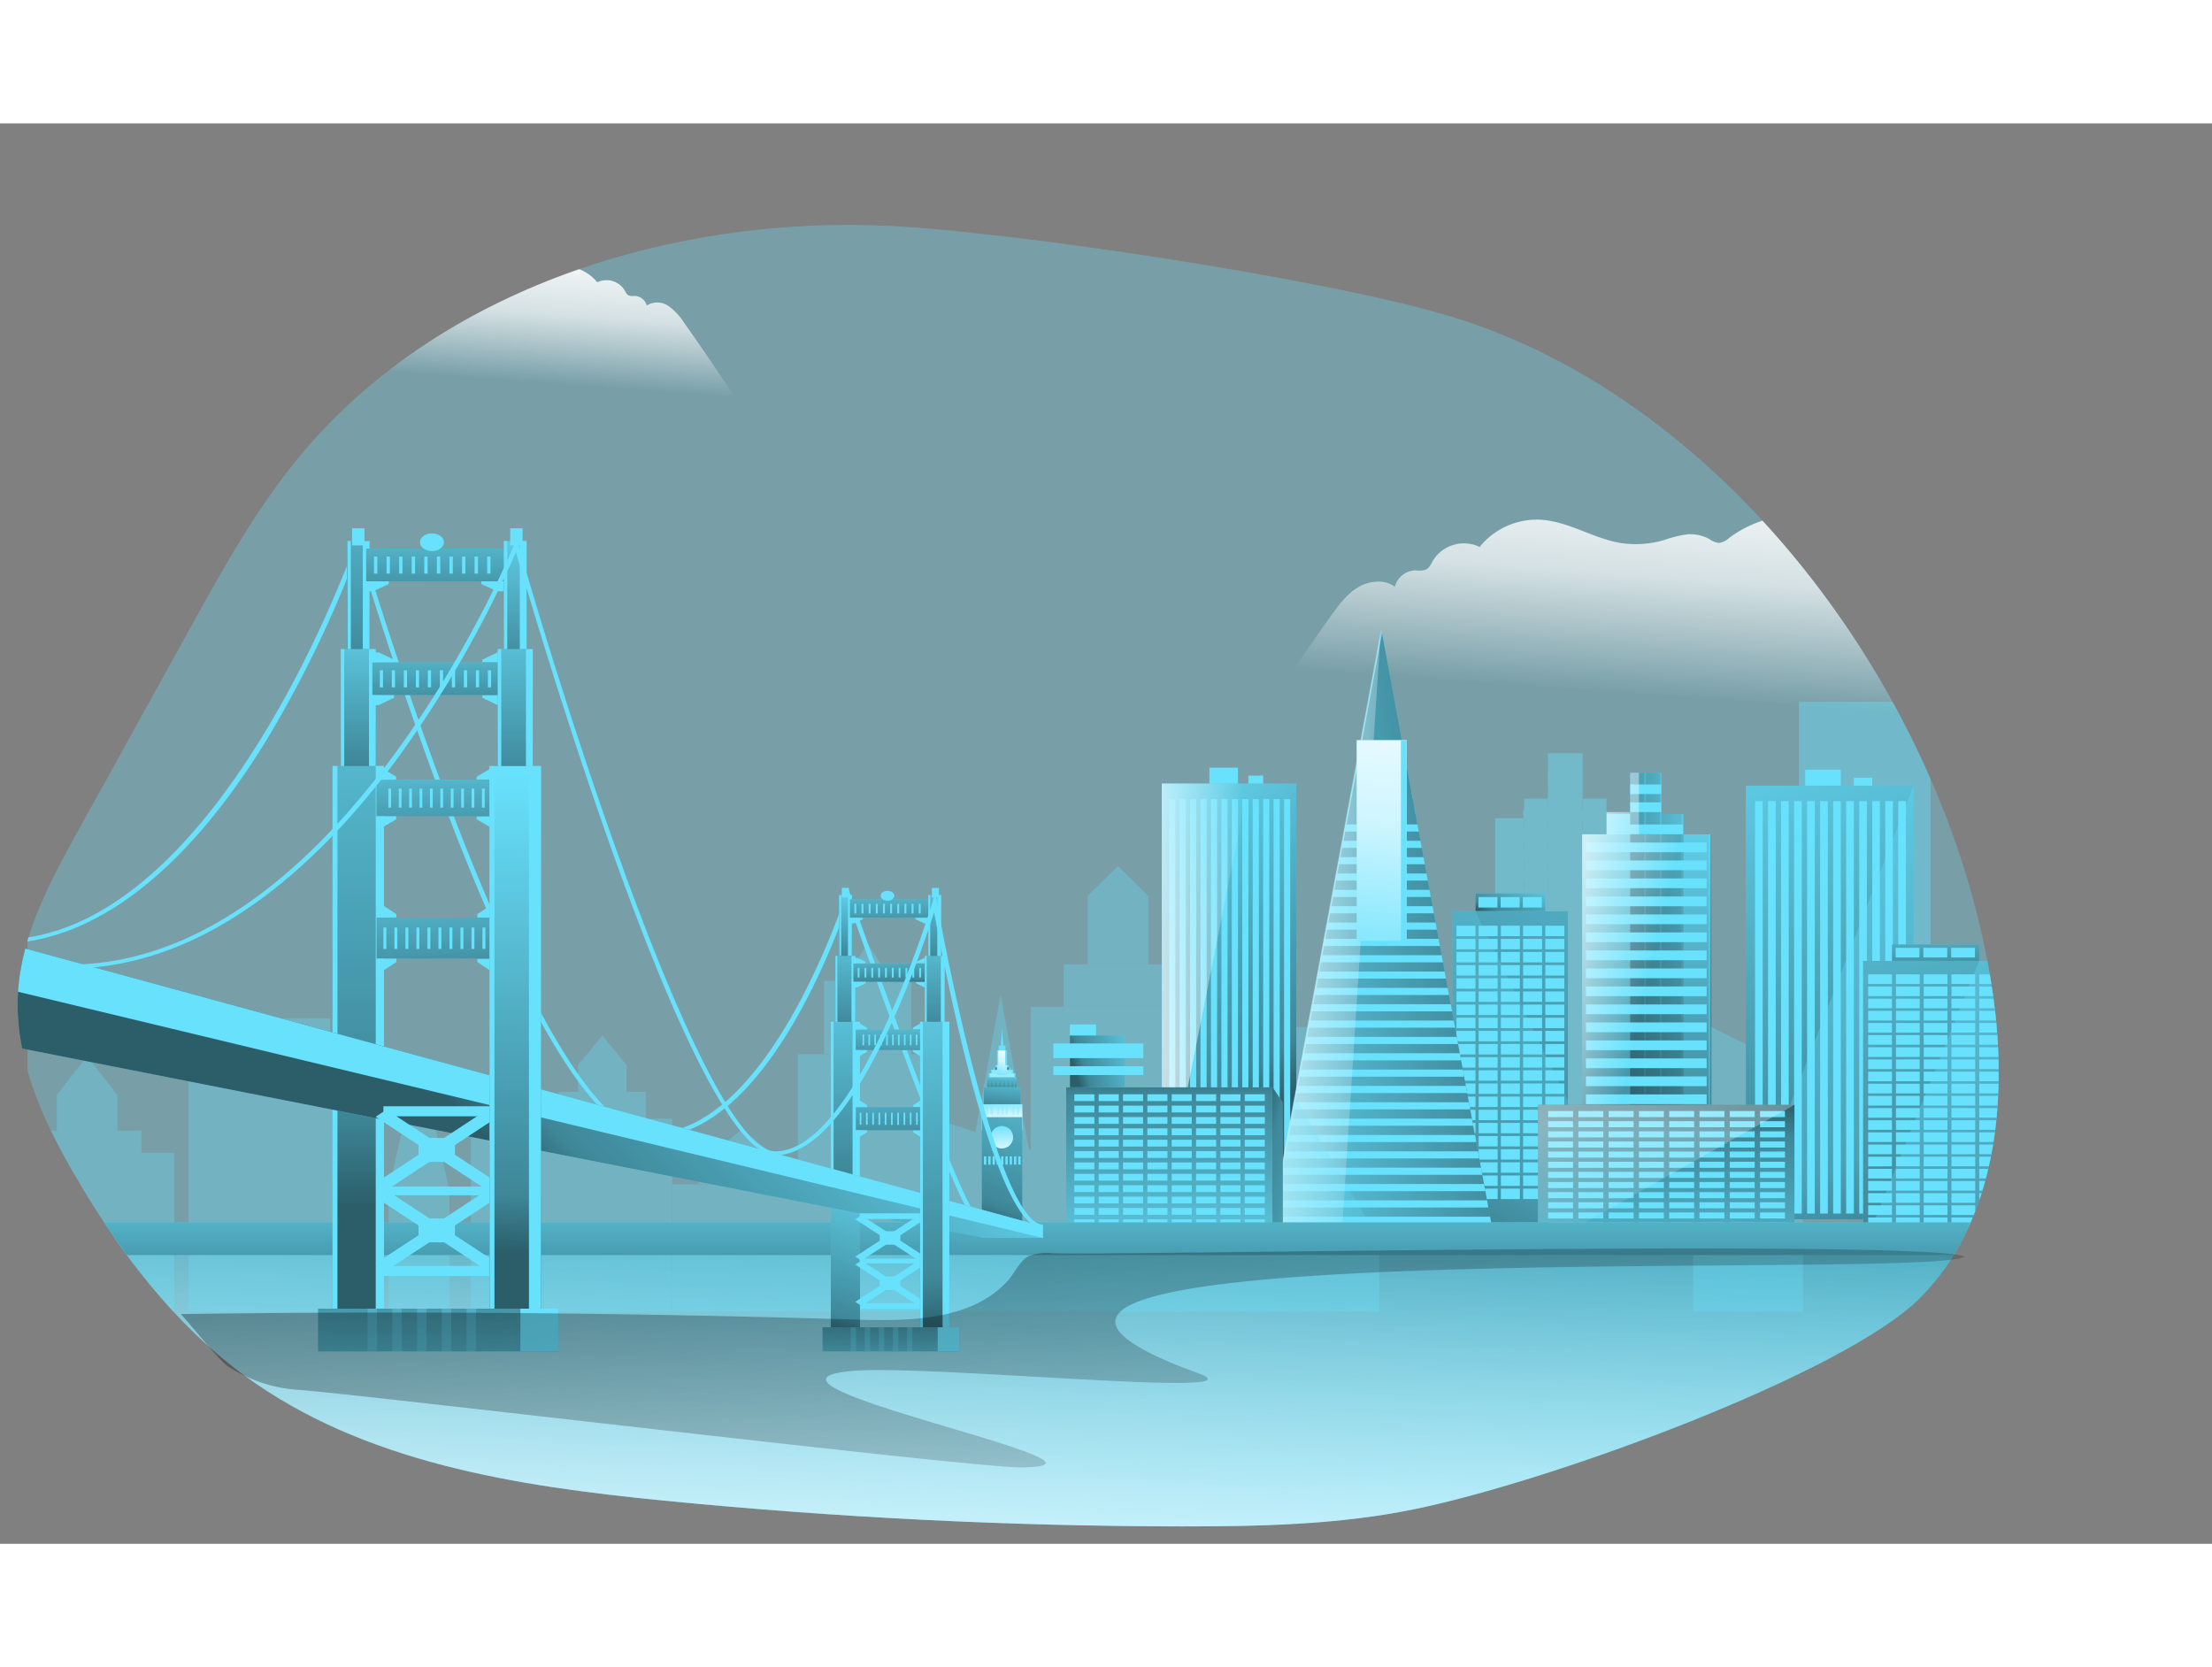 <svg id="Layer_1" data-name="Layer 1" xmlns="http://www.w3.org/2000/svg" xmlns:xlink="http://www.w3.org/1999/xlink" viewBox="0 0 568.38 364.97" width="406" height="306" class="illustration styles_illustrationTablet__1DWOa"><rect x="0" y="0" width="568.38" height="364.97" fill="#808080" stroke="none"/><defs><clipPath id="clip-path" transform="translate(-1.95 -54.67)"><path d="M78.72,140.47c-11,13.36-19.45,28.61-27.83,43.76l-28.7,51.9c-7.3,13.19-14.77,26.95-15.63,42C5.6,294.9,13,311,21.48,325.48c11.32,19.34,25.17,37.6,43.23,50.87,30.64,22.5,70.09,28.48,107.92,32.2q66.3,6.52,133,6.62c20.12,0,40.39-.41,60.09-4.49,36.17-7.51,110.37-35,129.47-54.11,19.84-19.84,22.84-51.15,18.73-78.91C503,203.45,446.54,126,374.73,104.28,342,94.38,261.1,82.43,230.35,81,175.17,78.35,114.72,96.76,78.72,140.47Z" fill="none"></path></clipPath><linearGradient id="linear-gradient" x1="131.67" y1="121.33" x2="134.37" y2="84.16" gradientUnits="userSpaceOnUse"><stop offset="0.02" stop-color="#fff" stop-opacity="0"></stop><stop offset="0.49" stop-color="#fff" stop-opacity="0.68"></stop><stop offset="1" stop-color="#fff"></stop></linearGradient><linearGradient id="linear-gradient-2" x1="424.37" y1="202.69" x2="429.01" y2="138.6" xlink:href="#linear-gradient"></linearGradient><linearGradient id="linear-gradient-3" x1="284.26" y1="203.92" x2="288.51" y2="376.13" gradientUnits="userSpaceOnUse"><stop offset="0.01"></stop><stop offset="0.13" stop-opacity="0.69"></stop><stop offset="1" stop-opacity="0"></stop></linearGradient><linearGradient id="linear-gradient-4" x1="289.65" y1="276.6" x2="280.49" y2="464.46" xlink:href="#linear-gradient"></linearGradient><linearGradient id="linear-gradient-5" x1="386.34" y1="204.75" x2="391.48" y2="191.19" xlink:href="#linear-gradient-3"></linearGradient><linearGradient id="linear-gradient-6" x1="363.5" y1="288.56" x2="456.1" y2="114.46" xlink:href="#linear-gradient-3"></linearGradient><linearGradient id="linear-gradient-7" x1="405.87" y1="224.74" x2="447.21" y2="224.51" xlink:href="#linear-gradient-3"></linearGradient><linearGradient id="linear-gradient-8" x1="405.9" y1="230.08" x2="447.24" y2="229.84" xlink:href="#linear-gradient-3"></linearGradient><linearGradient id="linear-gradient-9" x1="421.95" y1="278.04" x2="424.43" y2="158.62" xlink:href="#linear-gradient-3"></linearGradient><linearGradient id="linear-gradient-10" x1="423.18" y1="226.74" x2="375.7" y2="216.11" xlink:href="#linear-gradient"></linearGradient><linearGradient id="linear-gradient-11" x1="334.86" y1="248.38" x2="276.57" y2="177.86" xlink:href="#linear-gradient-3"></linearGradient><linearGradient id="linear-gradient-12" x1="324.86" y1="223.24" x2="271.36" y2="227.49" xlink:href="#linear-gradient"></linearGradient><linearGradient id="linear-gradient-13" x1="490.76" y1="282.56" x2="436.9" y2="134.45" xlink:href="#linear-gradient-3"></linearGradient><linearGradient id="linear-gradient-14" x1="257.24" y1="250.67" x2="257.65" y2="258.64" xlink:href="#linear-gradient"></linearGradient><linearGradient id="linear-gradient-15" x1="252.6" y1="284.76" x2="272.8" y2="228.42" xlink:href="#linear-gradient-3"></linearGradient><linearGradient id="linear-gradient-16" x1="257.67" y1="240.73" x2="256.9" y2="256.26" xlink:href="#linear-gradient"></linearGradient><linearGradient id="linear-gradient-17" x1="257.62" y1="240.73" x2="256.86" y2="256.26" xlink:href="#linear-gradient"></linearGradient><linearGradient id="linear-gradient-18" x1="257.5" y1="241.91" x2="257.44" y2="245.45" xlink:href="#linear-gradient-3"></linearGradient><linearGradient id="linear-gradient-19" x1="256.69" y1="245.37" x2="258.4" y2="236.66" xlink:href="#linear-gradient"></linearGradient><linearGradient id="linear-gradient-20" x1="257.36" y1="248.46" x2="257.6" y2="243.68" xlink:href="#linear-gradient-3"></linearGradient><linearGradient id="linear-gradient-21" x1="257.13" y1="253.99" x2="258.26" y2="242.35" xlink:href="#linear-gradient-3"></linearGradient><linearGradient id="linear-gradient-22" x1="257.35" y1="256.77" x2="257.61" y2="269.43" xlink:href="#linear-gradient"></linearGradient><clipPath id="clip-path-2" transform="translate(-1.95 -54.67)"><polygon points="327.47 343.8 356.91 184.84 386.35 343.8 327.47 343.8" fill="#68e1fd"></polygon></clipPath><linearGradient id="linear-gradient-23" x1="390.22" y1="207.04" x2="300.21" y2="221.22" xlink:href="#linear-gradient-3"></linearGradient><linearGradient id="linear-gradient-24" x1="363.03" y1="211.8" x2="290.04" y2="205.06" xlink:href="#linear-gradient"></linearGradient><linearGradient id="linear-gradient-25" x1="350.81" y1="224.32" x2="360.38" y2="133.25" xlink:href="#linear-gradient"></linearGradient><linearGradient id="linear-gradient-26" x1="300.2" y1="241.38" x2="300.79" y2="303.15" xlink:href="#linear-gradient-3"></linearGradient><linearGradient id="linear-gradient-27" x1="275.8" y1="242.96" x2="296.79" y2="236.32" xlink:href="#linear-gradient-3"></linearGradient><linearGradient id="linear-gradient-28" x1="320.03" y1="266.62" x2="359.95" y2="276.78" xlink:href="#linear-gradient-3"></linearGradient><linearGradient id="linear-gradient-29" x1="429.17" y1="249.81" x2="425.74" y2="319.14" xlink:href="#linear-gradient-3"></linearGradient><linearGradient id="linear-gradient-30" x1="431.39" y1="286.93" x2="407.06" y2="165.51" xlink:href="#linear-gradient"></linearGradient><linearGradient id="linear-gradient-31" x1="497.87" y1="222.12" x2="496.46" y2="197.31" xlink:href="#linear-gradient-3"></linearGradient><linearGradient id="linear-gradient-32" x1="486.15" y1="210.95" x2="508.57" y2="210.95" xlink:href="#linear-gradient-3"></linearGradient><linearGradient id="linear-gradient-33" x1="512.17" y1="301.65" x2="463.63" y2="140.42" xlink:href="#linear-gradient-3"></linearGradient><linearGradient id="linear-gradient-34" x1="286.23" y1="304.02" x2="286.23" y2="264.34" xlink:href="#linear-gradient-3"></linearGradient><linearGradient id="linear-gradient-35" x1="108.97" y1="158.06" x2="138.02" y2="75.5" xlink:href="#linear-gradient-3"></linearGradient><linearGradient id="linear-gradient-36" x1="91.21" y1="290.72" x2="93.1" y2="166.47" xlink:href="#linear-gradient-3"></linearGradient><linearGradient id="linear-gradient-37" x1="91.76" y1="171.45" x2="92.47" y2="119.71" xlink:href="#linear-gradient-3"></linearGradient><linearGradient id="linear-gradient-38" x1="91.63" y1="279.95" x2="91.63" y2="83.89" xlink:href="#linear-gradient-3"></linearGradient><linearGradient id="linear-gradient-39" x1="219.08" y1="216.85" x2="220.23" y2="193.82" xlink:href="#linear-gradient-3"></linearGradient><linearGradient id="linear-gradient-40" x1="217.23" y1="279.22" x2="217.23" y2="207.17" xlink:href="#linear-gradient-3"></linearGradient><linearGradient id="linear-gradient-41" x1="216.81" y1="236.97" x2="217.88" y2="199.58" xlink:href="#linear-gradient-3"></linearGradient><linearGradient id="linear-gradient-42" x1="211.52" y1="312.58" x2="226.17" y2="263.68" xlink:href="#linear-gradient-3"></linearGradient><linearGradient id="linear-gradient-43" x1="122.47" y1="259.62" x2="205.14" y2="178.36" xlink:href="#linear-gradient-3"></linearGradient><linearGradient id="linear-gradient-44" x1="111.39" y1="127.73" x2="112.34" y2="93.71" xlink:href="#linear-gradient-3"></linearGradient><linearGradient id="linear-gradient-45" x1="112.58" y1="153.43" x2="112.58" y2="125.26" xlink:href="#linear-gradient-3"></linearGradient><linearGradient id="linear-gradient-46" x1="113.49" y1="226.31" x2="110.18" y2="180.95" xlink:href="#linear-gradient-3"></linearGradient><linearGradient id="linear-gradient-47" x1="112.63" y1="190.56" x2="111.57" y2="153" xlink:href="#linear-gradient-3"></linearGradient><linearGradient id="linear-gradient-48" x1="228.68" y1="209.83" x2="228.15" y2="190.52" xlink:href="#linear-gradient-3"></linearGradient><linearGradient id="linear-gradient-49" x1="229.07" y1="221.77" x2="228.54" y2="209.84" xlink:href="#linear-gradient-3"></linearGradient><linearGradient id="linear-gradient-50" x1="229.17" y1="265.21" x2="227.87" y2="237.81" xlink:href="#linear-gradient-3"></linearGradient><linearGradient id="linear-gradient-51" x1="228.26" y1="243.97" x2="229.14" y2="225.19" xlink:href="#linear-gradient-3"></linearGradient><linearGradient id="linear-gradient-52" x1="239.66" y1="218.46" x2="239.22" y2="188.52" xlink:href="#linear-gradient-3"></linearGradient><linearGradient id="linear-gradient-53" x1="239.64" y1="237.76" x2="241.06" y2="197.36" xlink:href="#linear-gradient-3"></linearGradient><linearGradient id="linear-gradient-54" x1="246.15" y1="310.9" x2="230.09" y2="201.29" xlink:href="#linear-gradient-3"></linearGradient><linearGradient id="linear-gradient-55" x1="136.73" y1="146.36" x2="140.27" y2="97.81" xlink:href="#linear-gradient-3"></linearGradient><linearGradient id="linear-gradient-56" x1="132.54" y1="176.52" x2="132.19" y2="113.8" xlink:href="#linear-gradient-3"></linearGradient><linearGradient id="linear-gradient-57" x1="131.54" y1="291.34" x2="133.43" y2="167.08" xlink:href="#linear-gradient-3"></linearGradient><linearGradient id="linear-gradient-58" x1="113.27" y1="291.94" x2="111.49" y2="338.78" xlink:href="#linear-gradient-3"></linearGradient><linearGradient id="linear-gradient-59" x1="229.11" y1="303.58" x2="228.6" y2="326.32" xlink:href="#linear-gradient-3"></linearGradient><linearGradient id="linear-gradient-60" x1="258.51" y1="248.57" x2="301.44" y2="483.46" xlink:href="#linear-gradient-3"></linearGradient></defs><title>Sans Fransisco</title><g clip-path="url(#clip-path)"><rect x="7.1" width="561.27" height="294.81" fill="#68e1fd" opacity="0.32" style="isolation: isolate;"></rect><path d="M192.22,128.84a12,12,0,0,1-1.32,2.43c-.74,1.55-.33,3.53-1.34,4.92s-2.89,1.57-4.57,1.65c-18.88.94-37.79,0-56.68.73-18.35.69-36.73,2.91-55,1.79a82.13,82.13,0,0,1-2.94-16.12,97.41,97.41,0,0,0,8.84-7.44C87.8,108.28,96,99.31,104.65,90.87A17.65,17.65,0,0,1,118,94.12a2.71,2.71,0,0,0,1.55.74A3.17,3.17,0,0,0,121,94.3a5.9,5.9,0,0,1,3.26-.72,19.16,19.16,0,0,1,3.55.87,14.8,14.8,0,0,0,6.45.44c4.18-.66,7.93-3.28,12.16-3.49a11.05,11.05,0,0,1,9,4.1,5.47,5.47,0,0,1,7,2c.3.52.56,1.15,1.1,1.39A3.58,3.58,0,0,0,165,99a3.32,3.32,0,0,1,3.13,2.46,5.1,5.1,0,0,1,5.57.12,14.84,14.84,0,0,1,4,4.28q6.93,9.75,13.42,19.77A4.52,4.52,0,0,1,192.22,128.84Z" transform="translate(-1.95 -54.67)" fill="url(#linear-gradient)"></path><path d="M527.38,217.73h0a134.44,134.44,0,0,1-4.53,22.61c-31.32,1.92-62.83-1.88-94.25-3-32.36-1.22-64.78.35-97.11-1.26-2.88-.14-6.15-.51-7.84-2.84s-1-5.75-2.29-8.41c-.68-1.44-1.93-2.61-2.25-4.16-.4-1.95.72-3.84,1.78-5.49Q332,198,343.9,181.27c2-2.75,4-5.57,6.9-7.33s6.83-2.23,9.55-.21a5.66,5.66,0,0,1,5.36-4.22,6.33,6.33,0,0,0,2.57-.15c.93-.42,1.36-1.48,1.87-2.37a9.37,9.37,0,0,1,12-3.49,18.91,18.91,0,0,1,15.47-7c7.25.34,13.68,4.84,20.84,6a25.88,25.88,0,0,0,11.06-.76,31.4,31.4,0,0,1,6.06-1.5,10.23,10.23,0,0,1,5.59,1.23,5.58,5.58,0,0,0,2.41,1,4.68,4.68,0,0,0,2.66-1.28,30.15,30.15,0,0,1,26.31-4.77,12.16,12.16,0,0,0,4.34.83c2.06-.17,3.78-1.55,5.44-2.77.46-.34.93-.67,1.4-1h0a137.78,137.78,0,0,1,16,18.43C510.22,186.33,517.71,202.82,527.38,217.73Z" transform="translate(-1.95 -54.67)" fill="url(#linear-gradient-2)"></path><rect x="6.15" y="286.27" width="562.23" height="78.7" fill="#68e1fd"></rect><rect x="6.15" y="286.27" width="562.23" height="78.7" opacity="0.58" fill="url(#linear-gradient-3)"></rect><rect x="6.15" y="286.27" width="562.23" height="78.7" fill="url(#linear-gradient-4)"></rect><rect x="462.24" y="148.63" width="33.83" height="128.95" fill="#68e1fd" opacity="0.4"></rect><g opacity="0.4"><rect x="397.77" y="161.87" width="8.89" height="126.97" fill="#68e1fd"></rect><rect x="391.63" y="173.51" width="6.14" height="115.34" fill="#68e1fd"></rect><rect x="384.21" y="178.52" width="7.42" height="110.32" fill="#68e1fd"></rect><rect x="406.66" y="173.51" width="6.14" height="115.34" fill="#68e1fd"></rect><rect x="412.79" y="178.52" width="7.65" height="110.32" fill="#68e1fd"></rect><rect x="397.77" y="166.32" width="8.78" height="2.75" fill="#68e1fd"></rect><rect x="397.77" y="171.39" width="8.78" height="2.75" fill="#68e1fd"></rect><rect x="391.42" y="176.47" width="21.27" height="2.75" fill="#68e1fd"></rect><rect x="385.28" y="181.55" width="34.07" height="2.75" fill="#68e1fd"></rect><rect x="385.28" y="186.63" width="34.07" height="2.75" fill="#68e1fd"></rect><rect x="385.28" y="191.71" width="34.07" height="2.75" fill="#68e1fd"></rect><rect x="385.28" y="196.79" width="34.07" height="2.75" fill="#68e1fd"></rect><rect x="385.28" y="201.87" width="34.07" height="2.75" fill="#68e1fd"></rect><rect x="385.28" y="206.95" width="34.07" height="2.75" fill="#68e1fd"></rect><rect x="385.28" y="212.03" width="34.07" height="2.75" fill="#68e1fd"></rect><rect x="385.28" y="217.1" width="34.07" height="2.75" fill="#68e1fd"></rect><rect x="385.28" y="222.18" width="34.07" height="2.75" fill="#68e1fd"></rect><rect x="385.28" y="227.26" width="34.07" height="2.75" fill="#68e1fd"></rect><rect x="385.28" y="232.34" width="34.07" height="2.75" fill="#68e1fd"></rect><rect x="385.28" y="237.42" width="34.07" height="2.75" fill="#68e1fd"></rect><rect x="385.28" y="242.5" width="34.07" height="2.75" fill="#68e1fd"></rect><rect x="385.28" y="247.58" width="34.07" height="2.75" fill="#68e1fd"></rect><rect x="385.28" y="252.66" width="34.07" height="2.75" fill="#68e1fd"></rect><rect x="385.28" y="257.73" width="34.07" height="2.75" fill="#68e1fd"></rect><rect x="385.28" y="262.81" width="34.07" height="2.75" fill="#68e1fd"></rect><rect x="385.28" y="267.89" width="34.07" height="2.75" fill="#68e1fd"></rect><rect x="385.28" y="272.97" width="34.07" height="2.75" fill="#68e1fd"></rect><rect x="385.28" y="278.05" width="34.07" height="2.75" fill="#68e1fd"></rect><rect x="385.28" y="283.13" width="34.07" height="2.75" fill="#68e1fd"></rect></g><g opacity="0.4"><rect x="548.85" y="184.25" width="6.92" height="98.86" fill="#68e1fd"></rect><rect x="544.07" y="193.31" width="4.78" height="89.8" fill="#68e1fd"></rect><rect x="538.29" y="197.21" width="5.78" height="85.9" fill="#68e1fd"></rect><rect x="555.77" y="193.31" width="4.78" height="89.8" fill="#68e1fd"></rect><rect x="560.55" y="197.21" width="5.77" height="85.9" fill="#68e1fd"></rect><rect x="548.85" y="187.71" width="6.84" height="2.14" fill="#68e1fd"></rect><rect x="548.85" y="191.66" width="6.84" height="2.14" fill="#68e1fd"></rect><rect x="543.91" y="195.62" width="16.56" height="2.14" fill="#68e1fd"></rect><rect x="539.13" y="199.57" width="27.19" height="2.14" fill="#68e1fd"></rect><rect x="539.13" y="203.53" width="27.19" height="2.14" fill="#68e1fd"></rect><rect x="539.13" y="207.48" width="27.19" height="2.14" fill="#68e1fd"></rect><rect x="539.13" y="211.44" width="27.19" height="2.14" fill="#68e1fd"></rect><rect x="539.13" y="215.39" width="27.19" height="2.14" fill="#68e1fd"></rect><rect x="539.13" y="219.35" width="27.19" height="2.14" fill="#68e1fd"></rect><rect x="539.13" y="223.3" width="27.19" height="2.14" fill="#68e1fd"></rect><rect x="539.13" y="227.26" width="27.19" height="2.14" fill="#68e1fd"></rect><rect x="539.13" y="231.21" width="27.19" height="2.14" fill="#68e1fd"></rect><rect x="539.13" y="235.16" width="27.19" height="2.14" fill="#68e1fd"></rect><rect x="539.13" y="239.12" width="27.19" height="2.14" fill="#68e1fd"></rect><rect x="539.13" y="243.07" width="27.19" height="2.14" fill="#68e1fd"></rect><rect x="539.13" y="247.03" width="27.19" height="2.14" fill="#68e1fd"></rect><rect x="539.13" y="250.98" width="27.19" height="2.14" fill="#68e1fd"></rect><rect x="539.13" y="254.94" width="27.19" height="2.14" fill="#68e1fd"></rect><rect x="539.13" y="258.89" width="27.19" height="2.14" fill="#68e1fd"></rect><rect x="539.13" y="262.85" width="27.19" height="2.14" fill="#68e1fd"></rect><rect x="539.13" y="266.8" width="27.19" height="2.14" fill="#68e1fd"></rect><rect x="539.13" y="270.75" width="27.19" height="2.14" fill="#68e1fd"></rect><rect x="539.13" y="274.71" width="27.19" height="2.14" fill="#68e1fd"></rect><rect x="539.13" y="278.66" width="27.19" height="2.14" fill="#68e1fd"></rect></g><g opacity="0.3"><polygon points="435.07 305.3 463.27 305.3 463.27 243.86 435.07 229.88 435.07 305.3" fill="#68e1fd"></polygon><rect x="309.64" y="240.64" width="44.76" height="64.66" fill="#68e1fd"></rect><rect x="326.5" y="232.21" width="27.91" height="9.02" fill="#68e1fd"></rect><rect x="264.88" y="226.99" width="44.76" height="78.31" fill="#68e1fd"></rect><rect x="273.32" y="216.07" width="27.89" height="10.92" fill="#68e1fd"></rect><polygon points="279.48 198.51 279.48 216.07 295.04 216.07 295.04 198.51 287.28 190.83 279.48 198.51" fill="#68e1fd"></polygon><rect x="405.95" y="268.05" width="22.36" height="4.56" fill="#68e1fd"></rect><polygon points="410.87 263.49 410.87 268.05 423.36 268.05 423.36 263.49 417.14 258.5 410.87 263.49" fill="#68e1fd"></polygon><rect x="136.8" y="255.77" width="35.9" height="49.53" fill="#68e1fd"></rect><rect x="143.56" y="248.85" width="22.38" height="6.91" fill="#68e1fd"></rect><polygon points="148.53 241.95 148.53 248.85 161 248.85 161 241.95 154.77 234.38 148.53 241.95" fill="#68e1fd"></polygon><polygon points="249.3 266.48 249.3 305.3 264.88 305.3 264.88 266.48 257.1 223.99 249.3 266.48" fill="#68e1fd"></polygon><polygon points="121 305.3 165.76 305.3 165.76 265.14 121 256 121 305.3" fill="#68e1fd"></polygon><polygon points="240.9 305.3 269.1 305.3 269.1 265.14 240.9 256 240.9 305.3" fill="#68e1fd"></polygon><rect x="48.46" y="239.2" width="44.78" height="66.09" fill="#68e1fd"></rect><rect x="56.92" y="229.98" width="27.89" height="9.22" fill="#68e1fd"></rect><rect y="264.52" width="44.76" height="40.78" fill="#68e1fd"></rect><rect x="8.44" y="258.83" width="27.89" height="5.69" fill="#68e1fd"></rect><polygon points="14.6 249.68 14.6 258.83 30.16 258.83 30.16 249.68 22.38 239.67 14.6 249.68" fill="#68e1fd"></polygon><rect x="172.71" y="272.6" width="35.89" height="32.69" fill="#68e1fd"></rect><rect x="179.47" y="268.04" width="22.35" height="4.56" fill="#68e1fd"></rect><polygon points="184.41 263.49 184.41 268.04 196.91 268.04 196.91 263.49 190.66 258.5 184.41 263.49" fill="#68e1fd"></polygon><rect x="205.01" y="239.19" width="35.88" height="66.11" fill="#68e1fd"></rect><rect x="211.76" y="220.31" width="22.36" height="18.88" fill="#68e1fd"></rect><polygon points="216.72 220.74 216.72 229.96 229.21 229.96 229.21 220.74 222.95 210.65 216.72 220.74" fill="#68e1fd"></polygon><polygon points="99.88 274.04 99.88 305.3 115.45 305.3 115.45 274.04 107.66 239.82 99.88 274.04" fill="#68e1fd"></polygon></g><rect x="379.13" y="197.82" width="17.94" height="4.6" fill="#68e1fd"></rect><rect x="379.13" y="197.82" width="17.94" height="4.6" opacity="0.58" fill="url(#linear-gradient-5)"></rect><rect x="373.19" y="202.42" width="29.7" height="80.02" fill="#68e1fd"></rect><rect x="373.19" y="202.42" width="29.7" height="80.02" opacity="0.58" fill="url(#linear-gradient-6)"></rect><rect x="374.24" y="206.15" width="4.89" height="2.68" fill="#68e1fd"></rect><rect x="379.94" y="206.15" width="4.89" height="2.68" fill="#68e1fd"></rect><rect x="385.65" y="206.15" width="4.89" height="2.68" fill="#68e1fd"></rect><rect x="391.36" y="206.15" width="4.89" height="2.68" fill="#68e1fd"></rect><rect x="379.89" y="198.78" width="4.89" height="2.68" fill="#68e1fd"></rect><rect x="385.59" y="198.78" width="4.89" height="2.68" fill="#68e1fd"></rect><rect x="391.3" y="198.78" width="4.89" height="2.68" fill="#68e1fd"></rect><rect x="397.07" y="206.15" width="4.89" height="2.68" fill="#68e1fd"></rect><rect x="374.24" y="209.53" width="4.89" height="2.68" fill="#68e1fd"></rect><rect x="379.94" y="209.53" width="4.89" height="2.68" fill="#68e1fd"></rect><rect x="385.65" y="209.53" width="4.89" height="2.68" fill="#68e1fd"></rect><rect x="391.36" y="209.53" width="4.89" height="2.68" fill="#68e1fd"></rect><rect x="397.07" y="209.53" width="4.89" height="2.68" fill="#68e1fd"></rect><rect x="374.24" y="212.9" width="4.89" height="2.68" fill="#68e1fd"></rect><rect x="379.94" y="212.9" width="4.89" height="2.68" fill="#68e1fd"></rect><rect x="385.65" y="212.9" width="4.89" height="2.68" fill="#68e1fd"></rect><rect x="391.36" y="212.9" width="4.89" height="2.68" fill="#68e1fd"></rect><rect x="397.07" y="212.9" width="4.89" height="2.68" fill="#68e1fd"></rect><rect x="374.24" y="216.28" width="4.89" height="2.68" fill="#68e1fd"></rect><rect x="379.94" y="216.28" width="4.89" height="2.68" fill="#68e1fd"></rect><rect x="385.65" y="216.28" width="4.89" height="2.68" fill="#68e1fd"></rect><rect x="391.36" y="216.28" width="4.89" height="2.68" fill="#68e1fd"></rect><rect x="397.07" y="216.28" width="4.89" height="2.68" fill="#68e1fd"></rect><rect x="374.24" y="219.66" width="4.89" height="2.68" fill="#68e1fd"></rect><rect x="379.94" y="219.66" width="4.89" height="2.68" fill="#68e1fd"></rect><rect x="385.65" y="219.66" width="4.89" height="2.68" fill="#68e1fd"></rect><rect x="391.36" y="219.66" width="4.89" height="2.68" fill="#68e1fd"></rect><rect x="397.07" y="219.66" width="4.89" height="2.68" fill="#68e1fd"></rect><rect x="374.24" y="223.04" width="4.89" height="2.68" fill="#68e1fd"></rect><rect x="379.94" y="223.04" width="4.89" height="2.68" fill="#68e1fd"></rect><rect x="385.65" y="223.04" width="4.89" height="2.68" fill="#68e1fd"></rect><rect x="391.36" y="223.04" width="4.89" height="2.68" fill="#68e1fd"></rect><rect x="397.07" y="223.04" width="4.89" height="2.68" fill="#68e1fd"></rect><rect x="374.24" y="226.42" width="4.89" height="2.68" fill="#68e1fd"></rect><rect x="379.94" y="226.42" width="4.89" height="2.68" fill="#68e1fd"></rect><rect x="385.65" y="226.42" width="4.89" height="2.68" fill="#68e1fd"></rect><rect x="391.36" y="226.42" width="4.89" height="2.68" fill="#68e1fd"></rect><rect x="397.07" y="226.42" width="4.89" height="2.68" fill="#68e1fd"></rect><rect x="374.24" y="229.79" width="4.89" height="2.68" fill="#68e1fd"></rect><rect x="379.94" y="229.79" width="4.89" height="2.68" fill="#68e1fd"></rect><rect x="385.65" y="229.79" width="4.89" height="2.68" fill="#68e1fd"></rect><rect x="391.36" y="229.79" width="4.89" height="2.68" fill="#68e1fd"></rect><rect x="397.07" y="229.79" width="4.89" height="2.68" fill="#68e1fd"></rect><rect x="374.24" y="233.17" width="4.89" height="2.68" fill="#68e1fd"></rect><rect x="379.94" y="233.17" width="4.89" height="2.68" fill="#68e1fd"></rect><rect x="385.65" y="233.17" width="4.89" height="2.68" fill="#68e1fd"></rect><rect x="391.36" y="233.17" width="4.89" height="2.68" fill="#68e1fd"></rect><rect x="397.07" y="233.17" width="4.89" height="2.68" fill="#68e1fd"></rect><rect x="374.24" y="236.55" width="4.89" height="2.68" fill="#68e1fd"></rect><rect x="379.94" y="236.55" width="4.89" height="2.68" fill="#68e1fd"></rect><rect x="385.65" y="236.55" width="4.89" height="2.68" fill="#68e1fd"></rect><rect x="391.36" y="236.55" width="4.89" height="2.68" fill="#68e1fd"></rect><rect x="397.07" y="236.55" width="4.89" height="2.68" fill="#68e1fd"></rect><rect x="374.24" y="239.93" width="4.89" height="2.68" fill="#68e1fd"></rect><rect x="379.94" y="239.93" width="4.89" height="2.68" fill="#68e1fd"></rect><rect x="385.65" y="239.93" width="4.89" height="2.68" fill="#68e1fd"></rect><rect x="391.36" y="239.93" width="4.89" height="2.68" fill="#68e1fd"></rect><rect x="397.07" y="239.93" width="4.89" height="2.68" fill="#68e1fd"></rect><rect x="374.24" y="243.3" width="4.89" height="2.68" fill="#68e1fd"></rect><rect x="379.94" y="243.3" width="4.89" height="2.68" fill="#68e1fd"></rect><rect x="385.65" y="243.3" width="4.89" height="2.68" fill="#68e1fd"></rect><rect x="391.36" y="243.3" width="4.89" height="2.68" fill="#68e1fd"></rect><rect x="397.07" y="243.3" width="4.89" height="2.68" fill="#68e1fd"></rect><rect x="374.24" y="246.68" width="4.89" height="2.68" fill="#68e1fd"></rect><rect x="379.94" y="246.68" width="4.89" height="2.68" fill="#68e1fd"></rect><rect x="385.65" y="246.68" width="4.89" height="2.68" fill="#68e1fd"></rect><rect x="391.36" y="246.68" width="4.89" height="2.68" fill="#68e1fd"></rect><rect x="397.07" y="246.68" width="4.89" height="2.68" fill="#68e1fd"></rect><rect x="374.24" y="250.06" width="4.89" height="2.68" fill="#68e1fd"></rect><rect x="379.94" y="250.06" width="4.89" height="2.68" fill="#68e1fd"></rect><rect x="385.65" y="250.06" width="4.89" height="2.68" fill="#68e1fd"></rect><rect x="391.36" y="250.06" width="4.89" height="2.68" fill="#68e1fd"></rect><rect x="397.07" y="250.06" width="4.89" height="2.68" fill="#68e1fd"></rect><rect x="374.24" y="253.44" width="4.89" height="2.68" fill="#68e1fd"></rect><rect x="379.94" y="253.44" width="4.89" height="2.68" fill="#68e1fd"></rect><rect x="385.65" y="253.44" width="4.89" height="2.68" fill="#68e1fd"></rect><rect x="391.36" y="253.44" width="4.89" height="2.68" fill="#68e1fd"></rect><rect x="397.07" y="253.44" width="4.89" height="2.68" fill="#68e1fd"></rect><rect x="374.24" y="256.81" width="4.89" height="2.68" fill="#68e1fd"></rect><rect x="379.94" y="256.81" width="4.89" height="2.68" fill="#68e1fd"></rect><rect x="385.65" y="256.81" width="4.89" height="2.68" fill="#68e1fd"></rect><rect x="391.36" y="256.81" width="4.89" height="2.68" fill="#68e1fd"></rect><rect x="397.07" y="256.81" width="4.89" height="2.68" fill="#68e1fd"></rect><rect x="374.24" y="260.19" width="4.89" height="2.68" fill="#68e1fd"></rect><rect x="379.94" y="260.19" width="4.89" height="2.68" fill="#68e1fd"></rect><rect x="385.65" y="260.19" width="4.89" height="2.68" fill="#68e1fd"></rect><rect x="391.36" y="260.19" width="4.89" height="2.68" fill="#68e1fd"></rect><rect x="397.07" y="260.19" width="4.89" height="2.68" fill="#68e1fd"></rect><rect x="374.24" y="263.57" width="4.89" height="2.68" fill="#68e1fd"></rect><rect x="379.94" y="263.57" width="4.89" height="2.68" fill="#68e1fd"></rect><rect x="385.65" y="263.57" width="4.89" height="2.68" fill="#68e1fd"></rect><rect x="391.36" y="263.57" width="4.89" height="2.68" fill="#68e1fd"></rect><rect x="397.07" y="263.57" width="4.89" height="2.68" fill="#68e1fd"></rect><rect x="374.24" y="266.95" width="4.89" height="2.68" fill="#68e1fd"></rect><rect x="379.94" y="266.95" width="4.89" height="2.68" fill="#68e1fd"></rect><rect x="385.65" y="266.95" width="4.89" height="2.68" fill="#68e1fd"></rect><rect x="391.36" y="266.95" width="4.89" height="2.68" fill="#68e1fd"></rect><rect x="397.07" y="266.95" width="4.89" height="2.68" fill="#68e1fd"></rect><rect x="374.24" y="270.32" width="4.89" height="2.68" fill="#68e1fd"></rect><rect x="379.94" y="270.32" width="4.89" height="2.68" fill="#68e1fd"></rect><rect x="385.65" y="270.32" width="4.89" height="2.68" fill="#68e1fd"></rect><rect x="391.36" y="270.32" width="4.89" height="2.68" fill="#68e1fd"></rect><rect x="397.07" y="270.32" width="4.89" height="2.68" fill="#68e1fd"></rect><rect x="374.24" y="273.7" width="4.89" height="2.68" fill="#68e1fd"></rect><rect x="379.94" y="273.7" width="4.89" height="2.68" fill="#68e1fd"></rect><rect x="385.65" y="273.7" width="4.89" height="2.68" fill="#68e1fd"></rect><rect x="391.36" y="273.7" width="4.89" height="2.68" fill="#68e1fd"></rect><rect x="397.07" y="273.7" width="4.89" height="2.68" fill="#68e1fd"></rect><polygon points="373.19 202.42 373.19 282.44 402.89 282.44 402.89 251.22 379.13 202.42 373.19 202.42" fill="#68e1fd" opacity="0.2"></polygon><rect x="418.87" y="166.85" width="8.09" height="115.59" fill="#68e1fd"></rect><rect x="412.81" y="177.44" width="6.06" height="105" fill="#68e1fd"></rect><rect x="406.53" y="182.69" width="6.76" height="99.75" fill="#68e1fd"></rect><rect x="426.96" y="177.44" width="5.59" height="105" fill="#68e1fd"></rect><rect x="418.87" y="166.85" width="8.09" height="115.59" opacity="0.58" fill="url(#linear-gradient-7)"></rect><rect x="426.96" y="177.44" width="5.59" height="105" opacity="0.58" fill="url(#linear-gradient-8)"></rect><rect x="432.03" y="177.5" width="0.52" height="104.97" fill="#68e1fd" opacity="0.3"></rect><rect x="418.21" y="177.44" width="0.67" height="104.97" fill="#68e1fd" opacity="0.3"></rect><rect x="412.16" y="182.73" width="0.64" height="99.74" fill="#68e1fd" opacity="0.3"></rect><rect x="426.48" y="166.83" width="0.49" height="115.64" fill="#68e1fd" opacity="0.3"></rect><rect x="422.5" y="166.83" width="0.42" height="115.64" fill="#68e1fd" opacity="0.3"></rect><rect x="432.55" y="182.69" width="6.96" height="99.75" fill="#68e1fd"></rect><rect x="406.53" y="182.69" width="33.23" height="75.72" opacity="0.58" fill="url(#linear-gradient-9)"></rect><rect x="418.87" y="169.84" width="8" height="2.5" fill="#68e1fd"></rect><rect x="418.87" y="174.46" width="8" height="2.5" fill="#68e1fd"></rect><rect x="413.09" y="180.14" width="19.36" height="2.5" fill="#68e1fd"></rect><rect x="407.51" y="184.77" width="31.02" height="2.5" fill="#68e1fd"></rect><rect x="407.51" y="189.39" width="31.02" height="2.5" fill="#68e1fd"></rect><rect x="407.51" y="194.01" width="31.02" height="2.5" fill="#68e1fd"></rect><rect x="407.51" y="198.64" width="31.02" height="2.5" fill="#68e1fd"></rect><rect x="407.51" y="203.26" width="31.02" height="2.5" fill="#68e1fd"></rect><rect x="407.51" y="207.88" width="31.02" height="2.5" fill="#68e1fd"></rect><rect x="407.51" y="212.51" width="31.02" height="2.5" fill="#68e1fd"></rect><rect x="407.51" y="217.13" width="31.02" height="2.5" fill="#68e1fd"></rect><rect x="407.51" y="221.76" width="31.02" height="2.5" fill="#68e1fd"></rect><rect x="407.51" y="226.38" width="31.02" height="2.5" fill="#68e1fd"></rect><rect x="407.51" y="231" width="31.02" height="2.5" fill="#68e1fd"></rect><rect x="407.51" y="235.63" width="31.02" height="2.5" fill="#68e1fd"></rect><rect x="407.51" y="240.25" width="31.02" height="2.5" fill="#68e1fd"></rect><rect x="407.51" y="244.87" width="31.02" height="2.5" fill="#68e1fd"></rect><rect x="407.51" y="249.5" width="31.02" height="2.5" fill="#68e1fd"></rect><rect x="407.51" y="254.12" width="31.02" height="2.5" fill="#68e1fd"></rect><rect x="407.51" y="258.75" width="31.02" height="2.5" fill="#68e1fd"></rect><rect x="407.51" y="263.37" width="31.02" height="2.5" fill="#68e1fd"></rect><rect x="407.51" y="267.99" width="31.02" height="2.5" fill="#68e1fd"></rect><rect x="407.51" y="272.62" width="31.02" height="2.5" fill="#68e1fd"></rect><rect x="407.51" y="277.24" width="31.02" height="2.5" fill="#68e1fd"></rect><rect x="438.99" y="182.62" width="0.52" height="99.66" fill="#68e1fd" opacity="0.3"></rect><polygon points="421.13 182.65 421.13 166.85 418.87 166.85 418.87 176.96 412.81 176.96 412.81 182.65 406.53 182.65 406.53 282.44 439.51 182.62 432.45 182.65 421.13 182.65" fill="url(#linear-gradient-10)"></polygon><rect x="298.53" y="169.62" width="34.56" height="111.42" fill="#68e1fd"></rect><rect x="298.53" y="169.62" width="34.56" height="111.42" opacity="0.58" fill="url(#linear-gradient-11)"></rect><rect x="300.42" y="173.6" width="1.58" height="105.98" fill="#68e1fd"></rect><rect x="303.11" y="173.6" width="1.58" height="105.98" fill="#68e1fd"></rect><rect x="305.79" y="173.6" width="1.58" height="105.98" fill="#68e1fd"></rect><rect x="308.47" y="173.6" width="1.58" height="105.98" fill="#68e1fd"></rect><rect x="311.16" y="173.6" width="1.58" height="105.98" fill="#68e1fd"></rect><rect x="313.84" y="173.6" width="1.58" height="105.98" fill="#68e1fd"></rect><rect x="316.52" y="173.6" width="1.58" height="105.98" fill="#68e1fd"></rect><rect x="319.2" y="173.6" width="1.58" height="105.98" fill="#68e1fd"></rect><rect x="321.89" y="173.6" width="1.58" height="105.98" fill="#68e1fd"></rect><rect x="324.57" y="173.6" width="1.58" height="105.98" fill="#68e1fd"></rect><rect x="327.25" y="173.6" width="1.58" height="105.98" fill="#68e1fd"></rect><rect x="329.94" y="173.6" width="1.58" height="105.98" fill="#68e1fd"></rect><rect x="310.76" y="165.55" width="7.34" height="4.08" fill="#68e1fd"></rect><rect x="320.78" y="167.59" width="3.79" height="2.04" fill="#68e1fd"></rect><polygon points="298.53 281.04 320.78 169.62 298.53 169.62 298.53 281.04" fill="url(#linear-gradient-12)"></polygon><rect x="448.6" y="170.16" width="43.1" height="111.42" fill="#68e1fd"></rect><rect x="448.6" y="170.16" width="43.1" height="111.42" opacity="0.58" fill="url(#linear-gradient-13)"></rect><rect x="450.96" y="174.13" width="1.97" height="105.98" fill="#68e1fd"></rect><rect x="454.31" y="174.13" width="1.97" height="105.98" fill="#68e1fd"></rect><rect x="457.65" y="174.13" width="1.97" height="105.98" fill="#68e1fd"></rect><rect x="461" y="174.13" width="1.97" height="105.98" fill="#68e1fd"></rect><rect x="464.34" y="174.13" width="1.97" height="105.98" fill="#68e1fd"></rect><rect x="467.69" y="174.13" width="1.97" height="105.98" fill="#68e1fd"></rect><rect x="471.03" y="174.13" width="1.97" height="105.98" fill="#68e1fd"></rect><rect x="474.38" y="174.13" width="1.97" height="105.98" fill="#68e1fd"></rect><rect x="477.73" y="174.13" width="1.97" height="105.98" fill="#68e1fd"></rect><rect x="481.07" y="174.13" width="1.97" height="105.98" fill="#68e1fd"></rect><rect x="484.42" y="174.13" width="1.97" height="105.98" fill="#68e1fd"></rect><rect x="487.76" y="174.13" width="1.97" height="105.98" fill="#68e1fd"></rect><rect x="463.85" y="166.08" width="9.15" height="4.08" fill="#68e1fd"></rect><rect x="476.35" y="168.12" width="4.72" height="2.04" fill="#68e1fd"></rect><polygon points="491.7 281.58 491.7 170.16 448.6 281.58 491.7 281.58" fill="#68e1fd" opacity="0.3"></polygon><rect x="395.19" y="252.18" width="65.9" height="37.01" fill="#68e1fd"></rect><rect x="252.26" y="252.02" width="10.43" height="6.69" fill="#68e1fd"></rect><rect x="252.26" y="252.02" width="10.43" height="6.69" fill="url(#linear-gradient-14)"></rect><rect x="252.26" y="255.35" width="10.43" height="31.62" fill="#68e1fd"></rect><rect x="252.26" y="255.35" width="10.43" height="31.62" opacity="0.58" fill="url(#linear-gradient-15)"></rect><rect x="254.12" y="244.05" width="6.72" height="1.06" fill="#68e1fd"></rect><rect x="254.71" y="243.18" width="5.54" height="0.88" fill="#68e1fd"></rect><rect x="254.12" y="244.05" width="6.72" height="1.06" fill="url(#linear-gradient-16)"></rect><rect x="254.71" y="243.18" width="5.54" height="0.88" fill="url(#linear-gradient-17)"></rect><rect x="255.33" y="242.5" width="4.31" height="0.68" fill="#68e1fd"></rect><rect x="255.33" y="242.5" width="4.31" height="0.68" opacity="0.58" fill="url(#linear-gradient-18)"></rect><rect x="255.86" y="241.99" width="3.24" height="0.55" fill="#68e1fd"></rect><rect x="256.65" y="236.97" width="1.66" height="1.24" fill="#68e1fd"></rect><polygon points="257.18 237.03 257.78 237.03 257.48 232.5 257.18 237.03" fill="#68e1fd"></polygon><rect x="256.22" y="238.2" width="2.51" height="6.29" fill="#68e1fd"></rect><rect x="256.22" y="238.2" width="2.51" height="6.29" fill="url(#linear-gradient-19)"></rect><rect x="253.63" y="245.11" width="7.67" height="2.56" fill="#68e1fd"></rect><rect x="253.63" y="245.11" width="7.67" height="2.56" opacity="0.58" fill="url(#linear-gradient-20)"></rect><rect x="258.02" y="236.97" width="0.29" height="1.24" fill="#68e1fd"></rect><rect x="258.29" y="238.2" width="0.45" height="3.78" fill="#68e1fd"></rect><rect x="256.65" y="236.97" width="0.29" height="1.24" fill="#68e1fd"></rect><rect x="255.86" y="241.99" width="0.29" height="0.51" fill="#68e1fd"></rect><rect x="255.33" y="242.5" width="0.29" height="0.67" fill="#68e1fd"></rect><rect x="254.71" y="243.17" width="0.29" height="0.88" fill="#68e1fd"></rect><rect x="254.12" y="244.05" width="0.29" height="1.05" fill="#68e1fd"></rect><rect x="258.81" y="241.99" width="0.29" height="0.51" fill="#68e1fd"></rect><rect x="259.34" y="242.5" width="0.29" height="0.67" fill="#68e1fd"></rect><rect x="259.96" y="243.17" width="0.29" height="0.88" fill="#68e1fd"></rect><rect x="260.55" y="244.05" width="0.29" height="1.05" fill="#68e1fd"></rect><rect x="256.22" y="238.2" width="0.29" height="3.78" fill="#68e1fd"></rect><rect x="259.98" y="252.67" width="0.66" height="2.11" fill="#68e1fd" opacity="0.2"></rect><rect x="261.2" y="252.67" width="0.66" height="2.11" fill="#68e1fd" opacity="0.2"></rect><rect x="260.47" y="252.67" width="0.16" height="2.11" fill="#68e1fd" opacity="0.2"></rect><rect x="261.69" y="252.67" width="0.16" height="2.11" fill="#68e1fd" opacity="0.2"></rect><rect x="253.23" y="252.67" width="0.66" height="2.11" fill="#68e1fd" opacity="0.2"></rect><rect x="254.46" y="252.67" width="0.66" height="2.11" fill="#68e1fd" opacity="0.2"></rect><rect x="253.73" y="252.67" width="0.16" height="2.11" fill="#68e1fd" opacity="0.2"></rect><rect x="254.93" y="252.67" width="0.18" height="2.11" fill="#68e1fd" opacity="0.2"></rect><rect x="252.82" y="265.41" width="0.6" height="2.14" fill="#68e1fd"></rect><rect x="253.93" y="265.41" width="0.6" height="2.14" fill="#68e1fd"></rect><rect x="255.04" y="265.41" width="0.6" height="2.14" fill="#68e1fd"></rect><rect x="253.27" y="265.41" width="0.15" height="2.14" fill="#68e1fd" opacity="0.2"></rect><rect x="254.38" y="265.41" width="0.15" height="2.14" fill="#68e1fd" opacity="0.2"></rect><rect x="255.47" y="265.41" width="0.17" height="2.14" fill="#68e1fd" opacity="0.2"></rect><rect x="259.43" y="265.41" width="0.6" height="2.14" fill="#68e1fd"></rect><rect x="260.54" y="265.41" width="0.6" height="2.14" fill="#68e1fd"></rect><rect x="261.65" y="265.41" width="0.6" height="2.14" fill="#68e1fd"></rect><rect x="259.88" y="265.41" width="0.15" height="2.14" fill="#68e1fd" opacity="0.2"></rect><rect x="260.99" y="265.41" width="0.15" height="2.14" fill="#68e1fd" opacity="0.2"></rect><rect x="262.08" y="265.41" width="0.17" height="2.14" fill="#68e1fd" opacity="0.2"></rect><rect x="256.14" y="252.68" width="0.59" height="2.1" fill="#68e1fd" opacity="0.2"></rect><rect x="257.24" y="252.68" width="0.59" height="2.1" fill="#68e1fd" opacity="0.2"></rect><rect x="258.34" y="252.68" width="0.59" height="2.1" fill="#68e1fd" opacity="0.2"></rect><rect x="256.58" y="252.68" width="0.15" height="2.1" fill="#68e1fd" opacity="0.2"></rect><rect x="257.68" y="252.68" width="0.15" height="2.1" fill="#68e1fd" opacity="0.2"></rect><rect x="258.77" y="252.68" width="0.16" height="2.1" fill="#68e1fd" opacity="0.2"></rect><rect x="254.12" y="246.2" width="0.43" height="1.47" fill="#68e1fd" opacity="0.2"></rect><rect x="255.17" y="246.2" width="0.43" height="1.47" fill="#68e1fd" opacity="0.2"></rect><rect x="256.22" y="246.2" width="0.43" height="1.47" fill="#68e1fd" opacity="0.2"></rect><rect x="257.27" y="246.2" width="0.43" height="1.47" fill="#68e1fd" opacity="0.2"></rect><rect x="258.33" y="246.2" width="0.43" height="1.47" fill="#68e1fd" opacity="0.2"></rect><rect x="259.38" y="246.2" width="0.43" height="1.47" fill="#68e1fd" opacity="0.2"></rect><rect x="260.43" y="246.2" width="0.43" height="1.47" fill="#68e1fd" opacity="0.2"></rect><rect x="252.82" y="247.67" width="9.42" height="4.35" fill="#68e1fd"></rect><rect x="252.82" y="247.67" width="9.42" height="4.35" opacity="0.58" fill="url(#linear-gradient-21)"></rect><rect x="256.13" y="265.41" width="0.6" height="2.14" fill="#68e1fd"></rect><rect x="257.24" y="265.41" width="0.6" height="2.14" fill="#68e1fd"></rect><rect x="258.34" y="265.41" width="0.6" height="2.14" fill="#68e1fd"></rect><rect x="256.58" y="265.41" width="0.15" height="2.14" fill="#68e1fd" opacity="0.2"></rect><rect x="257.68" y="265.41" width="0.15" height="2.14" fill="#68e1fd" opacity="0.2"></rect><rect x="258.77" y="265.41" width="0.17" height="2.14" fill="#68e1fd" opacity="0.2"></rect><circle cx="257.43" cy="260.5" r="2.88" fill="#68e1fd"></circle><circle cx="257.43" cy="260.5" r="2.88" fill="url(#linear-gradient-22)"></circle><polygon points="325.52 289.13 354.96 130.16 384.4 289.13 325.52 289.13" fill="#68e1fd"></polygon><g clip-path="url(#clip-path-2)"><rect x="321.23" y="171.73" width="68.65" height="1.83" fill="#68e1fd"></rect><rect x="321.23" y="175.93" width="68.65" height="1.83" fill="#68e1fd"></rect><polygon points="325.71 289.73 384.59 289.73 355.15 130.76 325.71 289.73" opacity="0.58" fill="url(#linear-gradient-23)"></polygon><rect x="321.23" y="180.13" width="68.65" height="1.83" fill="#68e1fd"></rect><rect x="321.23" y="184.33" width="68.65" height="1.83" fill="#68e1fd"></rect><rect x="321.23" y="188.53" width="68.65" height="1.83" fill="#68e1fd"></rect><rect x="321.23" y="192.73" width="68.65" height="1.83" fill="#68e1fd"></rect><rect x="321.23" y="196.93" width="68.65" height="1.83" fill="#68e1fd"></rect><rect x="321.23" y="201.13" width="68.65" height="1.83" fill="#68e1fd"></rect><rect x="321.23" y="205.33" width="68.65" height="1.83" fill="#68e1fd"></rect><rect x="321.23" y="209.53" width="68.65" height="1.83" fill="#68e1fd"></rect><rect x="321.23" y="213.73" width="68.65" height="1.83" fill="#68e1fd"></rect><rect x="321.23" y="217.92" width="68.65" height="1.83" fill="#68e1fd"></rect><rect x="321.23" y="222.12" width="68.65" height="1.83" fill="#68e1fd"></rect><rect x="321.23" y="226.32" width="68.65" height="1.83" fill="#68e1fd"></rect><rect x="321.23" y="230.52" width="68.65" height="1.83" fill="#68e1fd"></rect><rect x="321.23" y="234.72" width="68.65" height="1.83" fill="#68e1fd"></rect><rect x="321.23" y="238.92" width="68.65" height="1.83" fill="#68e1fd"></rect><rect x="321.23" y="243.12" width="68.65" height="1.83" fill="#68e1fd"></rect><rect x="321.23" y="247.32" width="68.65" height="1.83" fill="#68e1fd"></rect><rect x="321.23" y="251.52" width="68.65" height="1.83" fill="#68e1fd"></rect><rect x="321.23" y="255.72" width="68.65" height="1.83" fill="#68e1fd"></rect><rect x="321.23" y="259.92" width="68.65" height="1.83" fill="#68e1fd"></rect><rect x="321.23" y="264.12" width="68.65" height="1.83" fill="#68e1fd"></rect><rect x="321.23" y="268.32" width="68.65" height="1.83" fill="#68e1fd"></rect><rect x="321.23" y="272.52" width="68.65" height="1.83" fill="#68e1fd"></rect><rect x="321.23" y="276.72" width="68.65" height="1.83" fill="#68e1fd"></rect><rect x="321.23" y="280.91" width="68.65" height="1.83" fill="#68e1fd"></rect><rect x="321.23" y="285.11" width="68.65" height="1.83" fill="#68e1fd"></rect></g><polygon points="344.53 289.19 354.8 130.16 325.36 289.19 344.53 289.19" fill="url(#linear-gradient-24)"></polygon><rect x="348.61" y="158.48" width="12.81" height="51.6" fill="#68e1fd"></rect><rect x="348.61" y="158.48" width="12.81" height="51.6" fill="url(#linear-gradient-25)"></rect><rect x="359.97" y="158.48" width="1.45" height="51.64" fill="#68e1fd"></rect><polygon points="325.36 289.19 355.69 289.19 332.64 249.88 325.36 289.19" fill="#68e1fd" opacity="0.2"></polygon><rect x="273.96" y="247.68" width="53" height="41.52" fill="#68e1fd"></rect><rect x="273.96" y="247.68" width="53" height="41.52" opacity="0.58" fill="url(#linear-gradient-26)"></rect><rect x="276.05" y="249.46" width="5.16" height="1.75" fill="#68e1fd"></rect><rect x="282.31" y="249.46" width="5.16" height="1.75" fill="#68e1fd"></rect><rect x="288.56" y="249.46" width="5.16" height="1.75" fill="#68e1fd"></rect><rect x="294.82" y="249.46" width="5.16" height="1.75" fill="#68e1fd"></rect><rect x="301.07" y="249.46" width="5.16" height="1.75" fill="#68e1fd"></rect><rect x="307.33" y="249.46" width="5.16" height="1.75" fill="#68e1fd"></rect><rect x="313.58" y="249.46" width="5.16" height="1.75" fill="#68e1fd"></rect><rect x="319.84" y="249.46" width="5.16" height="1.75" fill="#68e1fd"></rect><rect x="276.05" y="252.39" width="5.16" height="1.75" fill="#68e1fd"></rect><rect x="282.31" y="252.39" width="5.16" height="1.75" fill="#68e1fd"></rect><rect x="288.56" y="252.39" width="5.16" height="1.75" fill="#68e1fd"></rect><rect x="294.82" y="252.39" width="5.16" height="1.75" fill="#68e1fd"></rect><rect x="301.07" y="252.39" width="5.16" height="1.75" fill="#68e1fd"></rect><rect x="307.33" y="252.39" width="5.16" height="1.75" fill="#68e1fd"></rect><rect x="313.58" y="252.39" width="5.16" height="1.75" fill="#68e1fd"></rect><rect x="319.84" y="252.39" width="5.16" height="1.75" fill="#68e1fd"></rect><rect x="276.05" y="255.31" width="5.16" height="1.75" fill="#68e1fd"></rect><rect x="282.31" y="255.31" width="5.16" height="1.75" fill="#68e1fd"></rect><rect x="288.56" y="255.31" width="5.16" height="1.75" fill="#68e1fd"></rect><rect x="294.82" y="255.31" width="5.16" height="1.75" fill="#68e1fd"></rect><rect x="301.07" y="255.31" width="5.16" height="1.75" fill="#68e1fd"></rect><rect x="307.33" y="255.31" width="5.16" height="1.75" fill="#68e1fd"></rect><rect x="313.58" y="255.31" width="5.16" height="1.75" fill="#68e1fd"></rect><rect x="319.84" y="255.31" width="5.16" height="1.75" fill="#68e1fd"></rect><rect x="276.05" y="258.23" width="5.16" height="1.75" fill="#68e1fd"></rect><rect x="282.31" y="258.23" width="5.16" height="1.75" fill="#68e1fd"></rect><rect x="288.56" y="258.23" width="5.16" height="1.75" fill="#68e1fd"></rect><rect x="294.82" y="258.23" width="5.16" height="1.75" fill="#68e1fd"></rect><rect x="301.07" y="258.23" width="5.16" height="1.75" fill="#68e1fd"></rect><rect x="307.33" y="258.23" width="5.16" height="1.75" fill="#68e1fd"></rect><rect x="313.58" y="258.23" width="5.16" height="1.75" fill="#68e1fd"></rect><rect x="319.84" y="258.23" width="5.16" height="1.75" fill="#68e1fd"></rect><rect x="276.05" y="261.15" width="5.16" height="1.75" fill="#68e1fd"></rect><rect x="282.31" y="261.15" width="5.16" height="1.75" fill="#68e1fd"></rect><rect x="288.56" y="261.15" width="5.16" height="1.75" fill="#68e1fd"></rect><rect x="294.82" y="261.15" width="5.16" height="1.75" fill="#68e1fd"></rect><rect x="301.07" y="261.15" width="5.16" height="1.75" fill="#68e1fd"></rect><rect x="307.33" y="261.15" width="5.16" height="1.75" fill="#68e1fd"></rect><rect x="313.58" y="261.15" width="5.16" height="1.75" fill="#68e1fd"></rect><rect x="319.84" y="261.15" width="5.16" height="1.75" fill="#68e1fd"></rect><rect x="276.05" y="264.07" width="5.16" height="1.75" fill="#68e1fd"></rect><rect x="282.31" y="264.07" width="5.16" height="1.75" fill="#68e1fd"></rect><rect x="288.56" y="264.07" width="5.16" height="1.75" fill="#68e1fd"></rect><rect x="294.82" y="264.07" width="5.16" height="1.75" fill="#68e1fd"></rect><rect x="301.07" y="264.07" width="5.16" height="1.75" fill="#68e1fd"></rect><rect x="307.33" y="264.07" width="5.16" height="1.75" fill="#68e1fd"></rect><rect x="313.58" y="264.07" width="5.16" height="1.75" fill="#68e1fd"></rect><rect x="319.84" y="264.07" width="5.16" height="1.75" fill="#68e1fd"></rect><rect x="276.05" y="266.99" width="5.16" height="1.75" fill="#68e1fd"></rect><rect x="282.31" y="266.99" width="5.16" height="1.75" fill="#68e1fd"></rect><rect x="288.56" y="266.99" width="5.16" height="1.75" fill="#68e1fd"></rect><rect x="294.82" y="266.99" width="5.16" height="1.75" fill="#68e1fd"></rect><rect x="301.07" y="266.99" width="5.16" height="1.75" fill="#68e1fd"></rect><rect x="307.33" y="266.99" width="5.16" height="1.75" fill="#68e1fd"></rect><rect x="313.58" y="266.99" width="5.16" height="1.75" fill="#68e1fd"></rect><rect x="319.84" y="266.99" width="5.16" height="1.75" fill="#68e1fd"></rect><rect x="276.05" y="269.91" width="5.16" height="1.75" fill="#68e1fd"></rect><rect x="282.31" y="269.91" width="5.16" height="1.75" fill="#68e1fd"></rect><rect x="288.56" y="269.91" width="5.16" height="1.75" fill="#68e1fd"></rect><rect x="294.82" y="269.91" width="5.16" height="1.75" fill="#68e1fd"></rect><rect x="301.07" y="269.91" width="5.16" height="1.75" fill="#68e1fd"></rect><rect x="307.33" y="269.91" width="5.16" height="1.75" fill="#68e1fd"></rect><rect x="313.58" y="269.91" width="5.16" height="1.75" fill="#68e1fd"></rect><rect x="319.84" y="269.91" width="5.16" height="1.75" fill="#68e1fd"></rect><rect x="276.05" y="272.84" width="5.16" height="1.75" fill="#68e1fd"></rect><rect x="282.31" y="272.84" width="5.16" height="1.75" fill="#68e1fd"></rect><rect x="288.56" y="272.84" width="5.16" height="1.75" fill="#68e1fd"></rect><rect x="294.82" y="272.84" width="5.16" height="1.75" fill="#68e1fd"></rect><rect x="301.07" y="272.84" width="5.16" height="1.75" fill="#68e1fd"></rect><rect x="307.33" y="272.84" width="5.16" height="1.75" fill="#68e1fd"></rect><rect x="313.58" y="272.84" width="5.16" height="1.75" fill="#68e1fd"></rect><rect x="319.84" y="272.84" width="5.16" height="1.75" fill="#68e1fd"></rect><rect x="276.05" y="275.76" width="5.16" height="1.75" fill="#68e1fd"></rect><rect x="282.31" y="275.76" width="5.16" height="1.75" fill="#68e1fd"></rect><rect x="288.56" y="275.76" width="5.16" height="1.75" fill="#68e1fd"></rect><rect x="294.82" y="275.76" width="5.16" height="1.75" fill="#68e1fd"></rect><rect x="301.07" y="275.76" width="5.16" height="1.75" fill="#68e1fd"></rect><rect x="307.33" y="275.76" width="5.16" height="1.75" fill="#68e1fd"></rect><rect x="313.58" y="275.76" width="5.16" height="1.75" fill="#68e1fd"></rect><rect x="319.84" y="275.76" width="5.16" height="1.75" fill="#68e1fd"></rect><rect x="276.05" y="278.68" width="5.16" height="1.75" fill="#68e1fd"></rect><rect x="282.31" y="278.68" width="5.16" height="1.75" fill="#68e1fd"></rect><rect x="288.56" y="278.68" width="5.16" height="1.75" fill="#68e1fd"></rect><rect x="294.82" y="278.68" width="5.16" height="1.75" fill="#68e1fd"></rect><rect x="301.07" y="278.68" width="5.16" height="1.75" fill="#68e1fd"></rect><rect x="307.33" y="278.68" width="5.16" height="1.75" fill="#68e1fd"></rect><rect x="313.58" y="278.68" width="5.16" height="1.75" fill="#68e1fd"></rect><rect x="319.84" y="278.68" width="5.16" height="1.75" fill="#68e1fd"></rect><rect x="276.05" y="281.6" width="5.16" height="1.75" fill="#68e1fd"></rect><rect x="282.31" y="281.6" width="5.16" height="1.75" fill="#68e1fd"></rect><rect x="288.56" y="281.6" width="5.16" height="1.75" fill="#68e1fd"></rect><rect x="294.82" y="281.6" width="5.16" height="1.75" fill="#68e1fd"></rect><rect x="301.07" y="281.6" width="5.16" height="1.75" fill="#68e1fd"></rect><rect x="307.33" y="281.6" width="5.16" height="1.75" fill="#68e1fd"></rect><rect x="313.58" y="281.6" width="5.16" height="1.75" fill="#68e1fd"></rect><rect x="319.84" y="281.6" width="5.16" height="1.75" fill="#68e1fd"></rect><rect x="276.05" y="284.52" width="5.16" height="1.75" fill="#68e1fd"></rect><rect x="282.31" y="284.52" width="5.16" height="1.75" fill="#68e1fd"></rect><rect x="288.56" y="284.52" width="5.16" height="1.75" fill="#68e1fd"></rect><rect x="294.82" y="284.52" width="5.16" height="1.75" fill="#68e1fd"></rect><rect x="301.07" y="284.52" width="5.16" height="1.75" fill="#68e1fd"></rect><rect x="307.33" y="284.52" width="5.16" height="1.75" fill="#68e1fd"></rect><rect x="313.58" y="284.52" width="5.16" height="1.75" fill="#68e1fd"></rect><rect x="319.84" y="284.52" width="5.16" height="1.75" fill="#68e1fd"></rect><rect x="274.92" y="234.34" width="14.09" height="13.34" fill="#68e1fd"></rect><rect x="274.92" y="234.34" width="14.09" height="13.34" opacity="0.58" fill="url(#linear-gradient-27)"></rect><rect x="270.66" y="242.25" width="23.13" height="2.27" fill="#68e1fd"></rect><rect x="270.66" y="236.4" width="23.13" height="3.78" fill="#68e1fd"></rect><rect x="274.92" y="231.52" width="6.74" height="2.82" fill="#68e1fd"></rect><polygon points="326.95 289.19 329.63 289.19 329.63 251.62 326.95 247.57 326.95 289.19" fill="#68e1fd"></polygon><polygon points="326.95 289.19 329.63 289.19 329.63 251.62 326.95 247.57 326.95 289.19" opacity="0.58" fill="url(#linear-gradient-28)"></polygon><rect x="395.19" y="252.18" width="65.9" height="37.01" opacity="0.58" fill="url(#linear-gradient-29)"></rect><rect x="397.79" y="253.77" width="6.41" height="1.56" fill="#68e1fd"></rect><rect x="405.57" y="253.77" width="6.41" height="1.56" fill="#68e1fd"></rect><rect x="413.35" y="253.77" width="6.41" height="1.56" fill="#68e1fd"></rect><rect x="421.13" y="253.77" width="6.41" height="1.56" fill="#68e1fd"></rect><rect x="428.91" y="253.77" width="6.41" height="1.56" fill="#68e1fd"></rect><rect x="436.69" y="253.77" width="6.41" height="1.56" fill="#68e1fd"></rect><rect x="444.46" y="253.77" width="6.41" height="1.56" fill="#68e1fd"></rect><rect x="452.24" y="253.77" width="6.41" height="1.56" fill="#68e1fd"></rect><rect x="397.79" y="256.38" width="6.41" height="1.56" fill="#68e1fd"></rect><rect x="405.57" y="256.38" width="6.41" height="1.56" fill="#68e1fd"></rect><rect x="413.35" y="256.38" width="6.41" height="1.56" fill="#68e1fd"></rect><rect x="421.13" y="256.38" width="6.41" height="1.56" fill="#68e1fd"></rect><rect x="428.91" y="256.38" width="6.41" height="1.56" fill="#68e1fd"></rect><rect x="436.69" y="256.38" width="6.41" height="1.56" fill="#68e1fd"></rect><rect x="444.46" y="256.38" width="6.41" height="1.56" fill="#68e1fd"></rect><rect x="452.24" y="256.38" width="6.41" height="1.56" fill="#68e1fd"></rect><rect x="397.79" y="258.98" width="6.41" height="1.56" fill="#68e1fd"></rect><rect x="405.57" y="258.98" width="6.41" height="1.56" fill="#68e1fd"></rect><rect x="413.35" y="258.98" width="6.41" height="1.56" fill="#68e1fd"></rect><rect x="421.13" y="258.98" width="6.41" height="1.56" fill="#68e1fd"></rect><rect x="428.91" y="258.98" width="6.41" height="1.56" fill="#68e1fd"></rect><rect x="436.69" y="258.98" width="6.41" height="1.56" fill="#68e1fd"></rect><rect x="444.46" y="258.98" width="6.41" height="1.56" fill="#68e1fd"></rect><rect x="452.24" y="258.98" width="6.41" height="1.56" fill="#68e1fd"></rect><rect x="397.79" y="261.59" width="6.41" height="1.56" fill="#68e1fd"></rect><rect x="405.57" y="261.59" width="6.41" height="1.56" fill="#68e1fd"></rect><rect x="413.35" y="261.59" width="6.41" height="1.56" fill="#68e1fd"></rect><rect x="421.13" y="261.59" width="6.41" height="1.56" fill="#68e1fd"></rect><rect x="428.91" y="261.59" width="6.41" height="1.56" fill="#68e1fd"></rect><rect x="436.69" y="261.59" width="6.41" height="1.56" fill="#68e1fd"></rect><rect x="444.46" y="261.59" width="6.41" height="1.56" fill="#68e1fd"></rect><rect x="452.24" y="261.59" width="6.41" height="1.56" fill="#68e1fd"></rect><rect x="397.79" y="264.19" width="6.41" height="1.56" fill="#68e1fd"></rect><rect x="405.57" y="264.19" width="6.41" height="1.56" fill="#68e1fd"></rect><rect x="413.35" y="264.19" width="6.41" height="1.56" fill="#68e1fd"></rect><rect x="421.13" y="264.19" width="6.41" height="1.56" fill="#68e1fd"></rect><rect x="428.91" y="264.19" width="6.41" height="1.56" fill="#68e1fd"></rect><rect x="436.69" y="264.19" width="6.41" height="1.56" fill="#68e1fd"></rect><rect x="444.46" y="264.19" width="6.41" height="1.56" fill="#68e1fd"></rect><rect x="452.24" y="264.19" width="6.41" height="1.56" fill="#68e1fd"></rect><rect x="397.79" y="266.8" width="6.41" height="1.56" fill="#68e1fd"></rect><rect x="405.57" y="266.8" width="6.41" height="1.56" fill="#68e1fd"></rect><rect x="413.35" y="266.8" width="6.41" height="1.56" fill="#68e1fd"></rect><rect x="421.13" y="266.8" width="6.41" height="1.56" fill="#68e1fd"></rect><rect x="428.91" y="266.8" width="6.41" height="1.56" fill="#68e1fd"></rect><rect x="436.69" y="266.8" width="6.41" height="1.56" fill="#68e1fd"></rect><rect x="444.46" y="266.8" width="6.41" height="1.56" fill="#68e1fd"></rect><rect x="452.24" y="266.8" width="6.41" height="1.56" fill="#68e1fd"></rect><rect x="397.79" y="269.4" width="6.41" height="1.56" fill="#68e1fd"></rect><rect x="405.57" y="269.4" width="6.41" height="1.56" fill="#68e1fd"></rect><rect x="413.35" y="269.4" width="6.41" height="1.56" fill="#68e1fd"></rect><rect x="421.13" y="269.4" width="6.41" height="1.56" fill="#68e1fd"></rect><rect x="428.91" y="269.4" width="6.41" height="1.56" fill="#68e1fd"></rect><rect x="436.69" y="269.4" width="6.41" height="1.56" fill="#68e1fd"></rect><rect x="444.46" y="269.4" width="6.41" height="1.56" fill="#68e1fd"></rect><rect x="452.24" y="269.4" width="6.41" height="1.56" fill="#68e1fd"></rect><rect x="397.79" y="272.01" width="6.41" height="1.56" fill="#68e1fd"></rect><rect x="405.57" y="272.01" width="6.41" height="1.56" fill="#68e1fd"></rect><rect x="413.35" y="272.01" width="6.41" height="1.56" fill="#68e1fd"></rect><rect x="421.13" y="272.01" width="6.41" height="1.56" fill="#68e1fd"></rect><rect x="428.91" y="272.01" width="6.41" height="1.56" fill="#68e1fd"></rect><rect x="436.69" y="272.01" width="6.41" height="1.56" fill="#68e1fd"></rect><rect x="444.46" y="272.01" width="6.41" height="1.56" fill="#68e1fd"></rect><rect x="452.24" y="272.01" width="6.41" height="1.56" fill="#68e1fd"></rect><rect x="397.79" y="274.61" width="6.41" height="1.56" fill="#68e1fd"></rect><rect x="405.57" y="274.61" width="6.41" height="1.56" fill="#68e1fd"></rect><rect x="413.35" y="274.61" width="6.41" height="1.56" fill="#68e1fd"></rect><rect x="421.13" y="274.61" width="6.41" height="1.56" fill="#68e1fd"></rect><rect x="428.91" y="274.61" width="6.41" height="1.56" fill="#68e1fd"></rect><rect x="436.69" y="274.61" width="6.41" height="1.56" fill="#68e1fd"></rect><rect x="444.46" y="274.61" width="6.41" height="1.56" fill="#68e1fd"></rect><rect x="452.24" y="274.61" width="6.41" height="1.56" fill="#68e1fd"></rect><rect x="397.79" y="277.21" width="6.41" height="1.56" fill="#68e1fd"></rect><rect x="405.57" y="277.21" width="6.41" height="1.56" fill="#68e1fd"></rect><rect x="413.35" y="277.21" width="6.41" height="1.56" fill="#68e1fd"></rect><rect x="421.13" y="277.21" width="6.41" height="1.56" fill="#68e1fd"></rect><rect x="428.91" y="277.21" width="6.41" height="1.56" fill="#68e1fd"></rect><rect x="436.69" y="277.21" width="6.41" height="1.56" fill="#68e1fd"></rect><rect x="444.46" y="277.21" width="6.41" height="1.56" fill="#68e1fd"></rect><rect x="452.24" y="277.21" width="6.41" height="1.56" fill="#68e1fd"></rect><rect x="397.79" y="279.82" width="6.41" height="1.56" fill="#68e1fd"></rect><rect x="405.57" y="279.82" width="6.41" height="1.56" fill="#68e1fd"></rect><rect x="413.35" y="279.82" width="6.41" height="1.56" fill="#68e1fd"></rect><rect x="421.13" y="279.82" width="6.41" height="1.56" fill="#68e1fd"></rect><rect x="428.91" y="279.82" width="6.41" height="1.56" fill="#68e1fd"></rect><rect x="436.69" y="279.82" width="6.41" height="1.56" fill="#68e1fd"></rect><rect x="444.46" y="279.82" width="6.41" height="1.56" fill="#68e1fd"></rect><rect x="452.24" y="279.82" width="6.41" height="1.56" fill="#68e1fd"></rect><rect x="397.79" y="282.42" width="6.41" height="1.56" fill="#68e1fd"></rect><rect x="405.57" y="282.42" width="6.41" height="1.56" fill="#68e1fd"></rect><rect x="413.35" y="282.42" width="6.41" height="1.56" fill="#68e1fd"></rect><rect x="421.13" y="282.42" width="6.41" height="1.56" fill="#68e1fd"></rect><rect x="428.91" y="282.42" width="6.41" height="1.56" fill="#68e1fd"></rect><rect x="436.69" y="282.42" width="6.41" height="1.56" fill="#68e1fd"></rect><rect x="444.46" y="282.42" width="6.41" height="1.56" fill="#68e1fd"></rect><rect x="452.24" y="282.42" width="6.41" height="1.56" fill="#68e1fd"></rect><rect x="397.79" y="285.03" width="6.41" height="1.56" fill="#68e1fd"></rect><rect x="405.57" y="285.03" width="6.41" height="1.56" fill="#68e1fd"></rect><rect x="413.35" y="285.03" width="6.41" height="1.56" fill="#68e1fd"></rect><rect x="421.13" y="285.03" width="6.41" height="1.56" fill="#68e1fd"></rect><rect x="428.91" y="285.03" width="6.41" height="1.56" fill="#68e1fd"></rect><rect x="436.69" y="285.03" width="6.41" height="1.56" fill="#68e1fd"></rect><rect x="444.46" y="285.03" width="6.41" height="1.56" fill="#68e1fd"></rect><rect x="452.24" y="285.03" width="6.41" height="1.56" fill="#68e1fd"></rect><polygon points="395.19 289.19 461.09 252.18 395.19 252.18 395.19 289.19" fill="url(#linear-gradient-30)"></polygon><rect x="486.15" y="210.95" width="22.42" height="4.25" fill="#68e1fd"></rect><rect x="486.15" y="210.95" width="22.42" height="4.25" opacity="0.58" fill="url(#linear-gradient-31)"></rect><line x1="508.57" y1="210.95" x2="486.15" y2="210.95" opacity="0.58" fill="url(#linear-gradient-32)"></line><rect x="478.72" y="215.2" width="37.12" height="73.99" fill="#68e1fd"></rect><rect x="478.72" y="215.2" width="37.12" height="73.99" opacity="0.58" fill="url(#linear-gradient-33)"></rect><rect x="480.03" y="218.65" width="6.11" height="2.48" fill="#68e1fd"></rect><rect x="487.17" y="218.65" width="6.11" height="2.48" fill="#68e1fd"></rect><rect x="494.3" y="218.65" width="6.11" height="2.48" fill="#68e1fd"></rect><rect x="501.43" y="218.65" width="6.11" height="2.48" fill="#68e1fd"></rect><rect x="487.09" y="211.83" width="6.11" height="2.48" fill="#68e1fd"></rect><rect x="494.23" y="211.83" width="6.11" height="2.48" fill="#68e1fd"></rect><rect x="501.36" y="211.83" width="6.11" height="2.48" fill="#68e1fd"></rect><rect x="508.57" y="218.65" width="6.11" height="2.48" fill="#68e1fd"></rect><rect x="480.03" y="221.77" width="6.11" height="2.48" fill="#68e1fd"></rect><rect x="487.17" y="221.77" width="6.11" height="2.48" fill="#68e1fd"></rect><rect x="494.3" y="221.77" width="6.11" height="2.48" fill="#68e1fd"></rect><rect x="501.43" y="221.77" width="6.11" height="2.48" fill="#68e1fd"></rect><rect x="508.57" y="221.77" width="6.11" height="2.48" fill="#68e1fd"></rect><rect x="480.03" y="224.89" width="6.11" height="2.48" fill="#68e1fd"></rect><rect x="487.17" y="224.89" width="6.11" height="2.48" fill="#68e1fd"></rect><rect x="494.3" y="224.89" width="6.11" height="2.48" fill="#68e1fd"></rect><rect x="501.43" y="224.89" width="6.11" height="2.48" fill="#68e1fd"></rect><rect x="508.57" y="224.89" width="6.11" height="2.48" fill="#68e1fd"></rect><rect x="480.03" y="228.02" width="6.11" height="2.48" fill="#68e1fd"></rect><rect x="487.17" y="228.02" width="6.11" height="2.48" fill="#68e1fd"></rect><rect x="494.3" y="228.02" width="6.11" height="2.48" fill="#68e1fd"></rect><rect x="501.43" y="228.02" width="6.11" height="2.48" fill="#68e1fd"></rect><rect x="508.57" y="228.02" width="6.11" height="2.48" fill="#68e1fd"></rect><rect x="480.03" y="231.14" width="6.11" height="2.48" fill="#68e1fd"></rect><rect x="487.17" y="231.14" width="6.11" height="2.48" fill="#68e1fd"></rect><rect x="494.3" y="231.14" width="6.11" height="2.48" fill="#68e1fd"></rect><rect x="501.43" y="231.14" width="6.11" height="2.48" fill="#68e1fd"></rect><rect x="508.57" y="231.14" width="6.11" height="2.48" fill="#68e1fd"></rect><rect x="480.03" y="234.26" width="6.11" height="2.48" fill="#68e1fd"></rect><rect x="487.17" y="234.26" width="6.11" height="2.48" fill="#68e1fd"></rect><rect x="494.3" y="234.26" width="6.11" height="2.48" fill="#68e1fd"></rect><rect x="501.43" y="234.26" width="6.11" height="2.48" fill="#68e1fd"></rect><rect x="508.57" y="234.26" width="6.11" height="2.48" fill="#68e1fd"></rect><rect x="480.03" y="237.39" width="6.11" height="2.48" fill="#68e1fd"></rect><rect x="487.17" y="237.39" width="6.11" height="2.48" fill="#68e1fd"></rect><rect x="494.3" y="237.39" width="6.11" height="2.48" fill="#68e1fd"></rect><rect x="501.43" y="237.39" width="6.11" height="2.48" fill="#68e1fd"></rect><rect x="508.57" y="237.39" width="6.11" height="2.48" fill="#68e1fd"></rect><rect x="480.03" y="240.51" width="6.11" height="2.48" fill="#68e1fd"></rect><rect x="487.17" y="240.51" width="6.11" height="2.48" fill="#68e1fd"></rect><rect x="494.3" y="240.51" width="6.11" height="2.48" fill="#68e1fd"></rect><rect x="501.43" y="240.51" width="6.11" height="2.48" fill="#68e1fd"></rect><rect x="508.57" y="240.51" width="6.11" height="2.48" fill="#68e1fd"></rect><rect x="480.03" y="243.64" width="6.11" height="2.48" fill="#68e1fd"></rect><rect x="487.17" y="243.64" width="6.11" height="2.48" fill="#68e1fd"></rect><rect x="494.3" y="243.64" width="6.11" height="2.48" fill="#68e1fd"></rect><rect x="501.43" y="243.64" width="6.11" height="2.48" fill="#68e1fd"></rect><rect x="508.57" y="243.64" width="6.11" height="2.48" fill="#68e1fd"></rect><rect x="480.03" y="246.76" width="6.11" height="2.48" fill="#68e1fd"></rect><rect x="487.17" y="246.76" width="6.11" height="2.48" fill="#68e1fd"></rect><rect x="494.3" y="246.76" width="6.11" height="2.48" fill="#68e1fd"></rect><rect x="501.43" y="246.76" width="6.11" height="2.48" fill="#68e1fd"></rect><rect x="508.57" y="246.76" width="6.11" height="2.48" fill="#68e1fd"></rect><rect x="480.03" y="249.88" width="6.11" height="2.48" fill="#68e1fd"></rect><rect x="487.17" y="249.88" width="6.11" height="2.48" fill="#68e1fd"></rect><rect x="494.3" y="249.88" width="6.11" height="2.48" fill="#68e1fd"></rect><rect x="501.43" y="249.88" width="6.11" height="2.48" fill="#68e1fd"></rect><rect x="508.57" y="249.88" width="6.11" height="2.48" fill="#68e1fd"></rect><rect x="480.03" y="253.01" width="6.11" height="2.48" fill="#68e1fd"></rect><rect x="487.17" y="253.01" width="6.11" height="2.48" fill="#68e1fd"></rect><rect x="494.3" y="253.01" width="6.11" height="2.48" fill="#68e1fd"></rect><rect x="501.43" y="253.01" width="6.11" height="2.48" fill="#68e1fd"></rect><rect x="508.57" y="253.01" width="6.11" height="2.48" fill="#68e1fd"></rect><rect x="480.03" y="256.13" width="6.11" height="2.48" fill="#68e1fd"></rect><rect x="487.17" y="256.13" width="6.11" height="2.48" fill="#68e1fd"></rect><rect x="494.3" y="256.13" width="6.11" height="2.48" fill="#68e1fd"></rect><rect x="501.43" y="256.13" width="6.11" height="2.48" fill="#68e1fd"></rect><rect x="508.57" y="256.13" width="6.11" height="2.48" fill="#68e1fd"></rect><rect x="480.03" y="259.25" width="6.11" height="2.48" fill="#68e1fd"></rect><rect x="487.17" y="259.25" width="6.11" height="2.48" fill="#68e1fd"></rect><rect x="494.3" y="259.25" width="6.11" height="2.48" fill="#68e1fd"></rect><rect x="501.43" y="259.25" width="6.11" height="2.48" fill="#68e1fd"></rect><rect x="508.57" y="259.25" width="6.11" height="2.48" fill="#68e1fd"></rect><rect x="480.03" y="262.38" width="6.11" height="2.48" fill="#68e1fd"></rect><rect x="487.17" y="262.38" width="6.11" height="2.48" fill="#68e1fd"></rect><rect x="494.3" y="262.38" width="6.11" height="2.48" fill="#68e1fd"></rect><rect x="501.43" y="262.38" width="6.11" height="2.48" fill="#68e1fd"></rect><rect x="508.57" y="262.38" width="6.11" height="2.48" fill="#68e1fd"></rect><rect x="480.03" y="265.5" width="6.11" height="2.48" fill="#68e1fd"></rect><rect x="487.17" y="265.5" width="6.11" height="2.48" fill="#68e1fd"></rect><rect x="494.3" y="265.5" width="6.11" height="2.48" fill="#68e1fd"></rect><rect x="501.43" y="265.5" width="6.11" height="2.48" fill="#68e1fd"></rect><rect x="508.57" y="265.5" width="6.11" height="2.48" fill="#68e1fd"></rect><rect x="480.03" y="268.62" width="6.11" height="2.48" fill="#68e1fd"></rect><rect x="487.17" y="268.62" width="6.11" height="2.48" fill="#68e1fd"></rect><rect x="494.3" y="268.62" width="6.11" height="2.48" fill="#68e1fd"></rect><rect x="501.43" y="268.62" width="6.11" height="2.48" fill="#68e1fd"></rect><rect x="508.57" y="268.62" width="6.11" height="2.48" fill="#68e1fd"></rect><rect x="480.03" y="271.75" width="6.11" height="2.48" fill="#68e1fd"></rect><rect x="487.17" y="271.75" width="6.11" height="2.48" fill="#68e1fd"></rect><rect x="494.3" y="271.75" width="6.11" height="2.48" fill="#68e1fd"></rect><rect x="501.43" y="271.75" width="6.11" height="2.48" fill="#68e1fd"></rect><rect x="508.57" y="271.75" width="6.11" height="2.48" fill="#68e1fd"></rect><rect x="480.03" y="274.87" width="6.11" height="2.48" fill="#68e1fd"></rect><rect x="487.17" y="274.87" width="6.11" height="2.48" fill="#68e1fd"></rect><rect x="494.3" y="274.87" width="6.11" height="2.48" fill="#68e1fd"></rect><rect x="501.43" y="274.87" width="6.11" height="2.48" fill="#68e1fd"></rect><rect x="508.57" y="274.87" width="6.11" height="2.48" fill="#68e1fd"></rect><rect x="480.03" y="277.99" width="6.11" height="2.48" fill="#68e1fd"></rect><rect x="487.17" y="277.99" width="6.11" height="2.48" fill="#68e1fd"></rect><rect x="494.3" y="277.99" width="6.11" height="2.48" fill="#68e1fd"></rect><rect x="501.43" y="277.99" width="6.11" height="2.48" fill="#68e1fd"></rect><rect x="508.57" y="277.99" width="6.11" height="2.48" fill="#68e1fd"></rect><rect x="480.03" y="281.12" width="6.11" height="2.48" fill="#68e1fd"></rect><rect x="487.17" y="281.12" width="6.11" height="2.48" fill="#68e1fd"></rect><rect x="494.3" y="281.12" width="6.11" height="2.48" fill="#68e1fd"></rect><rect x="501.43" y="281.12" width="6.11" height="2.48" fill="#68e1fd"></rect><rect x="508.57" y="281.12" width="6.11" height="2.48" fill="#68e1fd"></rect><polygon points="478.72 289.19 515.85 289.19 515.85 215.2 508.57 215.2 478.72 289.19" fill="#68e1fd" opacity="0.3"></polygon><rect x="243.26" y="283.07" width="75.94" height="6.12" fill="#68e1fd"></rect><rect x="6.15" y="282.37" width="560.17" height="8.42" fill="#68e1fd"></rect><rect x="6.15" y="282.37" width="560.17" height="8.42" opacity="0.58" fill="url(#linear-gradient-34)"></rect><path d="M70,213.82a290.27,290.27,0,0,0,24-49.64c5.32,17.85,45.94,151,75.48,151,28.47,0,47-50.31,50.43-60.44,1.88,5.31,8,22.49,14.35,39.48,15.51,41.47,17.28,41.47,18.23,41.47v-1a.44.44,0,0,1,.15,0c-3-1.6-20.9-49.88-32.18-81.93l-.6-1.71-.54,1.72c-.19.61-19.76,61.38-49.84,61.38S95,163.7,94.58,162.18l-.53-1.82-.61,1.8c-.35,1-35.81,102.25-91.49,102.25v1C25.4,265.39,49.15,247.56,70,213.82Z" transform="translate(-1.95 -54.67)" fill="#68e1fd"></path><rect x="89.15" y="107.33" width="5.8" height="197.57" fill="#68e1fd"></rect><rect x="89.15" y="107.33" width="5.8" height="197.57" opacity="0.58" fill="url(#linear-gradient-35)"></rect><rect x="85.46" y="165.14" width="13.19" height="139.59" opacity="0.58" fill="url(#linear-gradient-36)"></rect><rect x="85.46" y="165.14" width="1.25" height="139.59" fill="#68e1fd"></rect><rect x="95.29" y="165.14" width="3.34" height="85.19" fill="#68e1fd"></rect><rect x="87.57" y="135.09" width="8.98" height="30.06" fill="#68e1fd"></rect><rect x="87.57" y="135.09" width="8.98" height="30.06" opacity="0.58" fill="url(#linear-gradient-37)"></rect><rect x="90.47" y="104.03" width="3.18" height="4.4" fill="#68e1fd"></rect><rect x="93.22" y="107.33" width="1.74" height="27.75" fill="#68e1fd"></rect><rect x="94.81" y="135.08" width="1.74" height="30.07" fill="#68e1fd"></rect><rect x="89.29" y="107.33" width="0.86" height="27.75" fill="#68e1fd"></rect><rect x="87.57" y="135.08" width="0.88" height="30.07" fill="#68e1fd"></rect><rect x="85.46" y="248.16" width="13.19" height="56.57" fill="#68e1fd"></rect><rect x="85.46" y="165.14" width="13.19" height="139.59" fill="#68e1fd"></rect><rect x="86.71" y="165.14" width="9.84" height="139.59" opacity="0.58" fill="url(#linear-gradient-38)"></rect><rect x="215.58" y="198.29" width="3.3" height="111.25" fill="#68e1fd"></rect><rect x="215.58" y="198.29" width="3.3" height="111.25" opacity="0.58" fill="url(#linear-gradient-39)"></rect><rect x="213.48" y="230.84" width="7.5" height="78.6" fill="#68e1fd"></rect><rect x="213.48" y="230.84" width="7.5" height="78.6" opacity="0.58" fill="url(#linear-gradient-40)"></rect><rect x="213.48" y="230.84" width="0.71" height="78.61" fill="#68e1fd"></rect><rect x="219.07" y="230.84" width="1.9" height="47.97" fill="#68e1fd"></rect><rect x="217.89" y="198.29" width="0.99" height="15.63" fill="#68e1fd"></rect><rect x="215.65" y="198.29" width="0.49" height="15.63" fill="#68e1fd"></rect><rect x="214.67" y="213.92" width="5.11" height="16.92" fill="#68e1fd"></rect><rect x="214.67" y="213.92" width="5.11" height="16.92" opacity="0.58" fill="url(#linear-gradient-41)"></rect><rect x="216.32" y="196.43" width="1.81" height="2.48" fill="#68e1fd"></rect><rect x="218.79" y="213.92" width="0.99" height="16.93" fill="#68e1fd"></rect><rect x="214.67" y="213.92" width="0.5" height="16.93" fill="#68e1fd"></rect><rect x="213.48" y="277.59" width="7.5" height="31.86" fill="#68e1fd"></rect><rect x="213.48" y="277.59" width="7.5" height="31.86" opacity="0.58" fill="url(#linear-gradient-42)"></rect><polygon points="267.97 286.38 267.97 283.42 0 210.23 0 236.6 252.82 286.38 267.97 286.38" fill="#68e1fd"></polygon><polygon points="267.97 286.38 267.97 283.42 0 210.23 0 236.6 252.82 286.38 267.97 286.38" opacity="0.58" fill="url(#linear-gradient-43)"></polygon><polygon points="267.97 283.42 0 210.23 0 222.01 267.97 286.38 267.97 283.42" fill="#68e1fd"></polygon><rect x="98.65" y="293.59" width="27.4" height="2.58" fill="#68e1fd"></rect><rect x="98.51" y="273.19" width="27.4" height="2.22" fill="#68e1fd"></rect><rect x="98.52" y="252.54" width="27.4" height="2.58" fill="#68e1fd"></rect><polygon points="96.51 292.93 99.28 294.76 127.92 275.92 125.14 274.09 96.51 292.93" fill="#68e1fd"></polygon><polygon points="96.51 275.92 125.14 294.76 127.92 292.93 99.28 274.09 96.51 275.92" fill="#68e1fd"></polygon><rect x="107.54" y="281.35" width="9.35" height="6.15" fill="#68e1fd"></rect><polygon points="96.52 272.26 99.3 274.09 127.93 255.25 125.15 253.42 96.52 272.26" fill="#68e1fd"></polygon><polygon points="96.52 255.25 125.15 274.09 127.93 272.26 99.3 253.42 96.52 255.25" fill="#68e1fd"></polygon><rect x="107.55" y="260.68" width="9.35" height="6.15" fill="#68e1fd"></rect><rect x="94.09" y="109.25" width="35.4" height="8.41" fill="#68e1fd"></rect><rect x="94.09" y="109.25" width="35.4" height="8.41" opacity="0.58" fill="url(#linear-gradient-44)"></rect><rect x="125.18" y="111.29" width="0.86" height="4.38" fill="#68e1fd"></rect><rect x="121.95" y="111.29" width="0.86" height="4.38" fill="#68e1fd"></rect><rect x="118.72" y="111.29" width="0.86" height="4.38" fill="#68e1fd"></rect><rect x="115.49" y="111.29" width="0.86" height="4.38" fill="#68e1fd"></rect><rect x="112.26" y="111.29" width="0.86" height="4.38" fill="#68e1fd"></rect><rect x="109.02" y="111.29" width="0.86" height="4.38" fill="#68e1fd"></rect><rect x="105.79" y="111.29" width="0.86" height="4.38" fill="#68e1fd"></rect><rect x="102.56" y="111.29" width="0.86" height="4.38" fill="#68e1fd"></rect><rect x="99.33" y="111.29" width="0.86" height="4.38" fill="#68e1fd"></rect><rect x="96.1" y="111.29" width="0.86" height="4.38" fill="#68e1fd"></rect><polygon points="123.67 118.36 127.77 120.23 129.49 120.23 129.49 117.67 123.67 117.67 123.67 118.36" fill="#68e1fd"></polygon><polygon points="94.09 120.23 95.81 120.23 99.91 118.36 99.91 117.67 94.09 117.67 94.09 120.23" fill="#68e1fd"></polygon><ellipse cx="110.99" cy="107.62" rx="3.09" ry="2.27" fill="#68e1fd"></ellipse><polygon points="123.93 147.59 127.85 149.46 129.49 149.46 129.49 146.9 123.93 146.9 123.93 147.59" fill="#68e1fd"></polygon><polygon points="123.93 137.79 123.93 138.48 129.49 138.48 129.49 135.92 127.85 135.92 123.93 137.79" fill="#68e1fd"></polygon><rect x="95.68" y="138.48" width="33.82" height="8.41" fill="#68e1fd"></rect><rect x="95.68" y="138.48" width="33.82" height="8.41" opacity="0.58" fill="url(#linear-gradient-45)"></rect><rect x="125.37" y="140.52" width="0.82" height="4.38" fill="#68e1fd"></rect><rect x="122.29" y="140.52" width="0.82" height="4.38" fill="#68e1fd"></rect><rect x="119.2" y="140.52" width="0.82" height="4.38" fill="#68e1fd"></rect><rect x="116.11" y="140.52" width="0.82" height="4.38" fill="#68e1fd"></rect><rect x="113.03" y="140.52" width="0.82" height="4.38" fill="#68e1fd"></rect><rect x="109.94" y="140.52" width="0.82" height="4.38" fill="#68e1fd"></rect><rect x="106.86" y="140.52" width="0.82" height="4.38" fill="#68e1fd"></rect><rect x="103.77" y="140.52" width="0.82" height="4.38" fill="#68e1fd"></rect><rect x="100.68" y="140.52" width="0.82" height="4.38" fill="#68e1fd"></rect><rect x="97.6" y="140.52" width="0.82" height="4.38" fill="#68e1fd"></rect><polygon points="95.68 149.46 97.32 149.46 101.24 147.59 101.24 146.9 95.68 146.9 95.68 149.46" fill="#68e1fd"></polygon><polygon points="95.68 135.92 95.68 138.48 101.24 138.48 101.24 137.79 97.32 135.92 95.68 135.92" fill="#68e1fd"></polygon><polygon points="122.65 215.49 126.24 217.84 127.75 217.84 127.75 214.62 122.65 214.62 122.65 215.49" fill="#68e1fd"></polygon><polygon points="122.65 203.19 122.65 204.06 127.75 204.06 127.75 200.84 126.24 200.84 122.65 203.19" fill="#68e1fd"></polygon><rect x="96.76" y="204.06" width="30.99" height="10.56" fill="#68e1fd"></rect><rect x="96.76" y="204.06" width="30.99" height="10.56" opacity="0.58" fill="url(#linear-gradient-46)"></rect><rect x="123.97" y="206.62" width="0.75" height="5.5" fill="#68e1fd"></rect><rect x="121.15" y="206.62" width="0.75" height="5.5" fill="#68e1fd"></rect><rect x="118.32" y="206.62" width="0.75" height="5.5" fill="#68e1fd"></rect><rect x="115.49" y="206.62" width="0.75" height="5.5" fill="#68e1fd"></rect><rect x="112.66" y="206.62" width="0.75" height="5.5" fill="#68e1fd"></rect><rect x="109.83" y="206.62" width="0.75" height="5.5" fill="#68e1fd"></rect><rect x="107" y="206.62" width="0.75" height="5.5" fill="#68e1fd"></rect><rect x="104.18" y="206.62" width="0.75" height="5.5" fill="#68e1fd"></rect><rect x="101.35" y="206.62" width="0.75" height="5.5" fill="#68e1fd"></rect><rect x="98.52" y="206.62" width="0.75" height="5.5" fill="#68e1fd"></rect><polygon points="96.76 217.84 98.27 217.84 101.86 215.49 101.86 214.62 96.76 214.62 96.76 217.84" fill="#68e1fd"></polygon><polygon points="96.76 200.84 96.76 204.06 101.86 204.06 101.86 203.19 98.27 200.84 96.76 200.84" fill="#68e1fd"></polygon><polygon points="122.49 178.82 126.06 180.9 127.56 180.9 127.56 178.04 122.49 178.04 122.49 178.82" fill="#68e1fd"></polygon><polygon points="122.49 167.85 122.49 168.63 127.56 168.63 127.56 165.77 126.06 165.77 122.49 167.85" fill="#68e1fd"></polygon><rect x="96.72" y="168.63" width="30.84" height="9.4" fill="#68e1fd"></rect><rect x="96.72" y="168.63" width="30.84" height="9.4" opacity="0.58" fill="url(#linear-gradient-47)"></rect><rect x="123.84" y="170.91" width="0.71" height="4.9" fill="#68e1fd"></rect><rect x="121.17" y="170.91" width="0.71" height="4.9" fill="#68e1fd"></rect><rect x="118.5" y="170.91" width="0.71" height="4.9" fill="#68e1fd"></rect><rect x="115.83" y="170.91" width="0.71" height="4.9" fill="#68e1fd"></rect><rect x="113.15" y="170.91" width="0.71" height="4.9" fill="#68e1fd"></rect><rect x="110.48" y="170.91" width="0.71" height="4.9" fill="#68e1fd"></rect><rect x="107.81" y="170.91" width="0.71" height="4.9" fill="#68e1fd"></rect><rect x="105.14" y="170.91" width="0.71" height="4.9" fill="#68e1fd"></rect><rect x="102.47" y="170.91" width="0.71" height="4.9" fill="#68e1fd"></rect><rect x="99.79" y="170.91" width="0.71" height="4.9" fill="#68e1fd"></rect><polygon points="96.72 180.9 98.22 180.9 101.79 178.82 101.79 178.04 96.72 178.04 96.72 180.9" fill="#68e1fd"></polygon><polygon points="96.72 165.77 96.72 168.63 101.79 168.63 101.79 167.85 98.22 165.77 96.72 165.77" fill="#68e1fd"></polygon><rect x="220.98" y="303.17" width="15.59" height="1.46" fill="#68e1fd"></rect><rect x="220.9" y="291.69" width="15.59" height="1.25" fill="#68e1fd"></rect><rect x="220.91" y="280.06" width="15.59" height="1.46" fill="#68e1fd"></rect><polygon points="219.76 302.8 221.34 303.83 237.63 293.22 236.06 292.19 219.76 302.8" fill="#68e1fd"></polygon><polygon points="219.76 293.22 236.06 303.83 237.63 302.8 221.34 292.19 219.76 293.22" fill="#68e1fd"></polygon><rect x="226.04" y="296.28" width="5.32" height="3.47" fill="#68e1fd"></rect><polygon points="219.77 291.17 221.35 292.19 237.64 281.58 236.06 280.56 219.77 291.17" fill="#68e1fd"></polygon><polygon points="219.77 281.58 236.06 292.19 237.64 291.17 221.35 280.56 219.77 281.58" fill="#68e1fd"></polygon><rect x="226.04" y="284.64" width="5.32" height="3.47" fill="#68e1fd"></rect><rect x="218.39" y="199.37" width="20.14" height="4.74" fill="#68e1fd"></rect><rect x="218.39" y="199.37" width="20.14" height="4.74" opacity="0.58" fill="url(#linear-gradient-48)"></rect><rect x="236.08" y="200.52" width="0.49" height="2.47" fill="#68e1fd"></rect><rect x="234.24" y="200.52" width="0.49" height="2.47" fill="#68e1fd"></rect><rect x="232.4" y="200.52" width="0.49" height="2.47" fill="#68e1fd"></rect><rect x="230.56" y="200.52" width="0.49" height="2.47" fill="#68e1fd"></rect><rect x="228.72" y="200.52" width="0.49" height="2.47" fill="#68e1fd"></rect><rect x="226.88" y="200.52" width="0.49" height="2.47" fill="#68e1fd"></rect><rect x="225.05" y="200.52" width="0.49" height="2.47" fill="#68e1fd"></rect><rect x="223.21" y="200.52" width="0.49" height="2.47" fill="#68e1fd"></rect><rect x="221.37" y="200.52" width="0.49" height="2.47" fill="#68e1fd"></rect><rect x="219.53" y="200.52" width="0.49" height="2.47" fill="#68e1fd"></rect><polygon points="235.22 204.5 237.55 205.56 238.53 205.56 238.53 204.11 235.22 204.11 235.22 204.5" fill="#68e1fd"></polygon><polygon points="218.39 205.56 219.37 205.56 221.7 204.5 221.7 204.11 218.39 204.11 218.39 205.56" fill="#68e1fd"></polygon><path d="M230,251.85c-1,0-1.76.57-1.76,1.28s.79,1.27,1.76,1.27,1.76-.57,1.76-1.27S230.92,251.85,230,251.85Z" transform="translate(-1.95 -54.67)" fill="#68e1fd"></path><polygon points="235.37 220.96 237.59 222.01 238.53 222.01 238.53 220.57 235.37 220.57 235.37 220.96" fill="#68e1fd"></polygon><polygon points="235.37 215.44 235.37 215.83 238.53 215.83 238.53 214.39 237.59 214.39 235.37 215.44" fill="#68e1fd"></polygon><rect x="219.29" y="215.83" width="19.24" height="4.74" fill="#68e1fd"></rect><rect x="219.29" y="215.83" width="19.24" height="4.74" opacity="0.58" fill="url(#linear-gradient-49)"></rect><line x1="238.53" y1="215.83" x2="219.29" y2="215.83" fill="#68e1fd"></line><rect x="236.19" y="216.98" width="0.47" height="2.47" fill="#68e1fd"></rect><rect x="234.43" y="216.98" width="0.47" height="2.47" fill="#68e1fd"></rect><rect x="232.67" y="216.98" width="0.47" height="2.47" fill="#68e1fd"></rect><rect x="230.92" y="216.98" width="0.47" height="2.47" fill="#68e1fd"></rect><rect x="229.16" y="216.98" width="0.47" height="2.47" fill="#68e1fd"></rect><rect x="227.41" y="216.98" width="0.47" height="2.47" fill="#68e1fd"></rect><rect x="225.65" y="216.98" width="0.47" height="2.47" fill="#68e1fd"></rect><rect x="223.89" y="216.98" width="0.47" height="2.47" fill="#68e1fd"></rect><rect x="222.14" y="216.98" width="0.47" height="2.47" fill="#68e1fd"></rect><rect x="220.38" y="216.98" width="0.47" height="2.47" fill="#68e1fd"></rect><polygon points="219.29 222.01 220.22 222.01 222.45 220.96 222.45 220.57 219.29 220.57 219.29 222.01" fill="#68e1fd"></polygon><polygon points="219.29 214.39 219.29 215.83 222.45 215.83 222.45 215.44 220.22 214.39 219.29 214.39" fill="#68e1fd"></polygon><polygon points="234.64 259.2 236.68 260.52 237.54 260.52 237.54 258.71 234.64 258.71 234.64 259.2" fill="#68e1fd"></polygon><polygon points="234.64 252.27 234.64 252.76 237.54 252.76 237.54 250.95 236.68 250.95 234.64 252.27" fill="#68e1fd"></polygon><rect x="219.91" y="252.76" width="17.63" height="5.95" fill="#68e1fd"></rect><rect x="219.91" y="252.76" width="17.63" height="5.95" opacity="0.58" fill="url(#linear-gradient-50)"></rect><rect x="235.39" y="254.2" width="0.43" height="3.1" fill="#68e1fd"></rect><rect x="233.78" y="254.2" width="0.43" height="3.1" fill="#68e1fd"></rect><rect x="232.17" y="254.2" width="0.43" height="3.1" fill="#68e1fd"></rect><rect x="230.56" y="254.2" width="0.43" height="3.1" fill="#68e1fd"></rect><rect x="228.95" y="254.2" width="0.43" height="3.1" fill="#68e1fd"></rect><rect x="227.34" y="254.2" width="0.43" height="3.1" fill="#68e1fd"></rect><rect x="225.73" y="254.2" width="0.43" height="3.1" fill="#68e1fd"></rect><rect x="224.13" y="254.2" width="0.43" height="3.1" fill="#68e1fd"></rect><rect x="222.52" y="254.2" width="0.43" height="3.1" fill="#68e1fd"></rect><rect x="220.91" y="254.2" width="0.43" height="3.1" fill="#68e1fd"></rect><polygon points="219.91 260.52 220.76 260.52 222.8 259.2 222.8 258.71 219.91 258.71 219.91 260.52" fill="#68e1fd"></polygon><polygon points="219.91 250.95 219.91 252.76 222.8 252.76 222.8 252.27 220.76 250.95 219.91 250.95" fill="#68e1fd"></polygon><polygon points="234.55 238.54 236.58 239.72 237.43 239.72 237.43 238.11 234.55 238.11 234.55 238.54" fill="#68e1fd"></polygon><polygon points="234.55 232.37 234.55 232.81 237.43 232.81 237.43 231.2 236.58 231.2 234.55 232.37" fill="#68e1fd"></polygon><rect x="219.88" y="232.81" width="17.55" height="5.3" fill="#68e1fd"></rect><rect x="219.88" y="232.81" width="17.55" height="5.3" opacity="0.58" fill="url(#linear-gradient-51)"></rect><rect x="235.31" y="234.09" width="0.41" height="2.76" fill="#68e1fd"></rect><rect x="233.79" y="234.09" width="0.41" height="2.76" fill="#68e1fd"></rect><rect x="232.27" y="234.09" width="0.41" height="2.76" fill="#68e1fd"></rect><rect x="230.75" y="234.09" width="0.41" height="2.76" fill="#68e1fd"></rect><rect x="229.23" y="234.09" width="0.41" height="2.76" fill="#68e1fd"></rect><rect x="227.71" y="234.09" width="0.41" height="2.76" fill="#68e1fd"></rect><rect x="226.19" y="234.09" width="0.41" height="2.76" fill="#68e1fd"></rect><rect x="224.67" y="234.09" width="0.41" height="2.76" fill="#68e1fd"></rect><rect x="223.15" y="234.09" width="0.41" height="2.76" fill="#68e1fd"></rect><rect x="221.63" y="234.09" width="0.41" height="2.76" fill="#68e1fd"></rect><polygon points="219.88 239.72 220.74 239.72 222.77 238.54 222.77 238.11 219.88 238.11 219.88 239.72" fill="#68e1fd"></polygon><polygon points="219.88 231.2 219.88 232.81 222.77 232.81 222.77 232.37 220.74 231.2 219.88 231.2" fill="#68e1fd"></polygon><rect x="238.53" y="198.29" width="3.3" height="110.76" fill="#68e1fd"></rect><rect x="238.53" y="198.29" width="3.3" height="110.76" opacity="0.58" fill="url(#linear-gradient-52)"></rect><rect x="237.63" y="213.92" width="5.11" height="16.92" fill="#68e1fd"></rect><rect x="237.63" y="213.92" width="5.11" height="16.92" opacity="0.58" fill="url(#linear-gradient-53)"></rect><rect x="239.45" y="196.43" width="1.81" height="2.48" fill="#68e1fd"></rect><rect x="236.43" y="230.84" width="7.5" height="78.6" fill="#68e1fd"></rect><rect x="236.43" y="230.84" width="7.5" height="78.6" opacity="0.58" fill="url(#linear-gradient-54)"></rect><rect x="240.84" y="198.29" width="0.99" height="15.63" fill="#68e1fd"></rect><rect x="241.75" y="213.92" width="0.99" height="16.93" fill="#68e1fd"></rect><rect x="242.19" y="230.84" width="1.75" height="78.61" fill="#68e1fd"></rect><rect x="236.43" y="230.84" width="0.71" height="78.61" fill="#68e1fd"></rect><rect x="237.63" y="213.92" width="0.5" height="16.93" fill="#68e1fd"></rect><rect x="238.53" y="198.29" width="0.49" height="15.63" fill="#68e1fd"></rect><rect x="129.49" y="107.33" width="5.8" height="196.7" fill="#68e1fd"></rect><rect x="129.49" y="107.33" width="5.8" height="196.7" opacity="0.58" fill="url(#linear-gradient-55)"></rect><rect x="127.91" y="135.09" width="8.98" height="30.06" fill="#68e1fd"></rect><rect x="127.91" y="135.09" width="8.98" height="30.06" opacity="0.58" fill="url(#linear-gradient-56)"></rect><rect x="131.1" y="104.03" width="3.18" height="4.4" fill="#68e1fd"></rect><rect x="125.8" y="165.14" width="13.19" height="139.59" fill="#68e1fd"></rect><rect x="125.8" y="165.14" width="13.19" height="139.59" opacity="0.58" fill="url(#linear-gradient-57)"></rect><rect x="133.56" y="107.33" width="1.74" height="27.75" fill="#68e1fd"></rect><rect x="135.15" y="135.09" width="1.74" height="30.07" fill="#68e1fd"></rect><rect x="135.92" y="165.14" width="3.07" height="139.59" fill="#68e1fd"></rect><rect x="125.8" y="165.14" width="1.25" height="139.59" fill="#68e1fd"></rect><rect x="127.91" y="135.08" width="0.88" height="30.07" fill="#68e1fd"></rect><rect x="129.49" y="107.33" width="0.86" height="27.75" fill="#68e1fd"></rect><path d="M242.72,254.78l-.44-2.48-.72,2.43c-.19.64-19.31,64.07-40.38,64.07-16.86,0-50.52-101.92-66-155.82l-.48-1.67-.66,1.63C133.64,164,89.6,270.82,19.58,270.82v1c37.09,0,66.56-29.55,84.76-54.35a286.73,286.73,0,0,0,30.19-52.62c5.09,17.54,45.61,154.95,66.65,154.95,19.84,0,37-50.64,40.8-62.46,2.82,15.41,15.58,81.26,27.94,81.26v-1C259.62,337.6,246.79,277.81,242.72,254.78Z" transform="translate(-1.95 -54.67)" fill="#68e1fd"></path><rect x="81.72" y="304.54" width="61.73" height="10.99" fill="#68e1fd"></rect><rect x="81.72" y="304.54" width="61.73" height="10.99" opacity="0.58" fill="url(#linear-gradient-58)"></rect><rect x="119.88" y="304.54" width="2.43" height="10.99" fill="#68e1fd" opacity="0.3"></rect><rect x="113.52" y="304.54" width="2.43" height="10.99" fill="#68e1fd" opacity="0.3"></rect><rect x="107.16" y="304.54" width="2.43" height="10.99" fill="#68e1fd" opacity="0.3"></rect><rect x="100.8" y="304.54" width="2.43" height="10.99" fill="#68e1fd" opacity="0.3"></rect><rect x="94.44" y="304.54" width="2.43" height="10.99" fill="#68e1fd" opacity="0.3"></rect><rect x="133.72" y="304.54" width="9.73" height="10.99" fill="#68e1fd"></rect><rect x="211.35" y="309.34" width="35.12" height="6.19" fill="#68e1fd"></rect><rect x="211.35" y="309.34" width="35.12" height="6.19" opacity="0.58" fill="url(#linear-gradient-59)"></rect><rect x="233.06" y="309.34" width="1.38" height="6.19" fill="#68e1fd" opacity="0.3"></rect><rect x="229.44" y="309.34" width="1.38" height="6.19" fill="#68e1fd" opacity="0.3"></rect><rect x="225.82" y="309.34" width="1.38" height="6.19" fill="#68e1fd" opacity="0.3"></rect><rect x="222.2" y="309.34" width="1.38" height="6.19" fill="#68e1fd" opacity="0.3"></rect><rect x="218.58" y="309.34" width="1.38" height="6.19" fill="#68e1fd" opacity="0.3"></rect><rect x="240.94" y="309.34" width="5.53" height="6.19" fill="#68e1fd"></rect></g><path d="M309.86,375.83c-100.81-36.66,188-23.76,197-30-11.49-4.5-222.1-.17-234.42-.86a13,13,0,0,0-6,.69c-2.36,1.06-3.79,4.48-5.53,6.39-9.24,10.13-24.81,10.38-38.51,10q-87-2.67-174-1.44c.25,0,10,12.1,12,13.35a37.3,37.3,0,0,0,17.32,6.05C90.67,380.74,250.84,400,264,400c34.3-.08-77.41-21.65-43.21-24.77C240.08,373.49,328,382.44,309.86,375.83Z" transform="translate(-1.95 -54.67)" opacity="0.58" fill="url(#linear-gradient-60)"></path></svg>